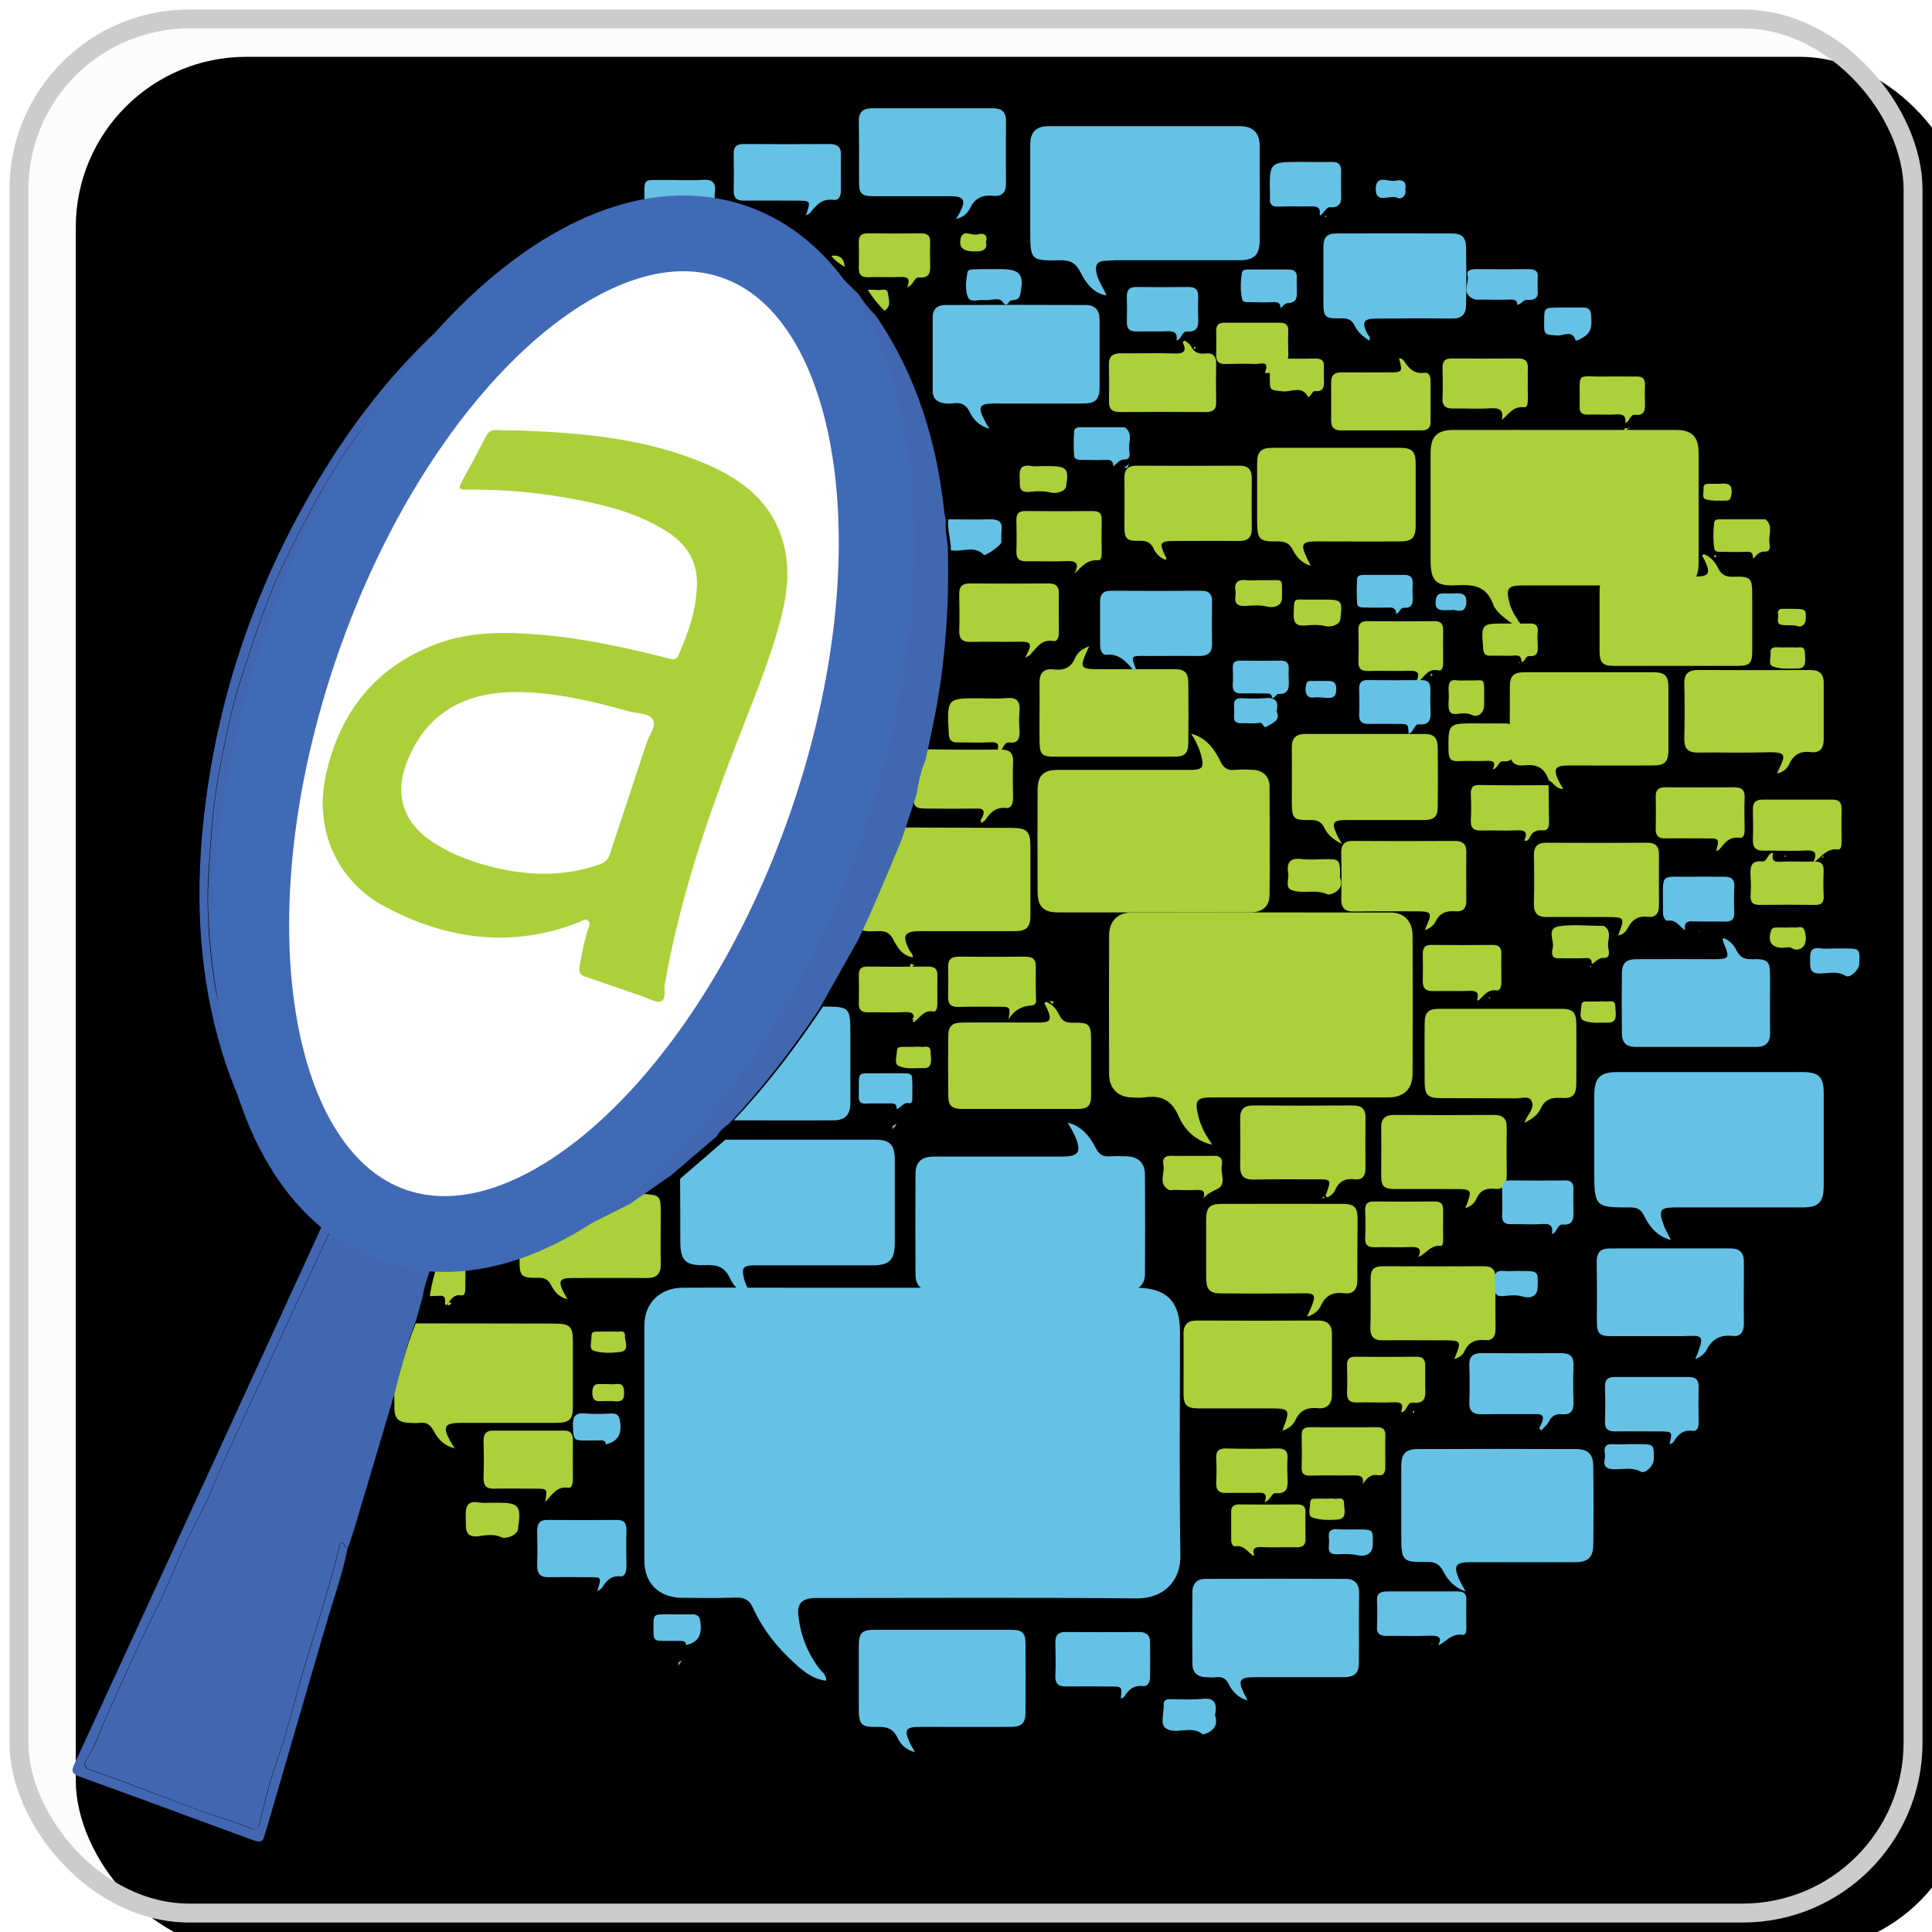<?xml version="1.0" encoding="UTF-8"?>
<svg width="102px" height="102px" viewBox="0 0 102 102" version="1.1" xmlns="http://www.w3.org/2000/svg" xmlns:xlink="http://www.w3.org/1999/xlink">
    <title>logo_type_fab</title>
    <defs>
        <rect id="path-1" x="0" y="0" width="100" height="100" rx="9"></rect>
        <filter x="-4.0%" y="-4.0%" width="108.0%" height="108.0%" filterUnits="objectBoundingBox" id="filter-2">
            <feGaussianBlur stdDeviation="2" in="SourceAlpha" result="shadowBlurInner1"></feGaussianBlur>
            <feOffset dx="3" dy="2" in="shadowBlurInner1" result="shadowOffsetInner1"></feOffset>
            <feComposite in="shadowOffsetInner1" in2="SourceAlpha" operator="arithmetic" k2="-1" k3="1" result="shadowInnerInner1"></feComposite>
            <feColorMatrix values="0 0 0 0 0.91   0 0 0 0 0.91   0 0 0 0 0.91  0 0 0 0.5 0" type="matrix" in="shadowInnerInner1"></feColorMatrix>
        </filter>
    </defs>
    <g id="BibleCloud-Icons" stroke="none" stroke-width="1" fill="none" fill-rule="evenodd">
        <g id="BibleCloud" transform="translate(-898, -9767)">
            <g id="logo_type_fab" transform="translate(899, 9768)">
                <g id="Rectangle">
                    <use fill="#FCFCFC" fill-rule="evenodd" xlink:href="#path-1"></use>
                    <use fill="black" fill-opacity="1" filter="url(#filter-2)" xlink:href="#path-1"></use>
                    <use stroke="#CCCCCC" stroke-width="1" xlink:href="#path-1"></use>
                </g>
                <path d="M42.617,87.736 C42.037,87.671 41.588,87.367 41.183,87.02 C40.154,86.131 39.301,85.101 38.743,83.866 C38.557,83.454 38.283,83.334 37.845,83.345 C36.893,83.378 35.952,83.367 35,83.356 C33.785,83.345 33.019,82.586 33.019,81.394 L33.019,68.981 C33.019,67.799 33.84,66.986 35.054,66.986 C37.024,66.975 38.994,66.986 40.964,66.986 L58.967,66.986 C60.576,66.986 61.298,67.701 61.298,69.295 C61.298,73.23 61.255,77.177 61.32,81.112 C61.342,82.456 60.445,83.41 58.989,83.389 C53.462,83.334 47.936,83.367 42.409,83.367 C42.267,83.367 42.113,83.356 41.971,83.367 C41.315,83.41 41.085,83.67 41.15,84.299 C41.271,85.362 41.643,86.327 42.321,87.172 C42.453,87.313 42.639,87.454 42.617,87.736 L42.617,87.736 Z" id="Shape" fill="#65C2E5"></path>
                <path d="M62.999,59.434 C62.137,59.245 61.542,58.658 61.234,57.948 C60.84,57.027 60.256,56.816 59.405,56.938 C59.182,56.972 58.948,56.95 58.714,56.938 C58.002,56.905 57.555,56.45 57.555,55.707 C57.545,53.267 57.545,50.827 57.555,48.387 C57.555,47.644 58.002,47.178 58.725,47.178 C63.296,47.167 67.857,47.167 72.429,47.178 C73.141,47.178 73.577,47.655 73.577,48.409 C73.588,50.827 73.588,53.245 73.577,55.674 C73.577,56.495 73.12,56.938 72.291,56.938 L62.999,56.938 C62.169,56.938 62.063,57.083 62.265,57.926 C62.329,58.214 62.446,58.48 62.573,58.746 C62.69,58.979 62.86,59.201 62.999,59.434 L62.999,59.434 Z" id="Shape" fill="#ABD03A"></path>
                <path d="M79.345,32.056 C79.067,32.133 78.9,31.967 78.722,31.845 C78.366,31.569 77.966,31.292 77.821,30.883 C77.465,29.92 76.764,29.854 75.897,29.898 C74.784,29.964 74.528,29.654 74.528,28.548 L74.528,22.904 C74.528,22.041 74.873,21.698 75.741,21.698 L87.467,21.698 C88.323,21.698 88.679,22.052 88.679,22.915 L88.679,28.725 C88.679,29.588 88.345,29.909 87.456,29.909 L79.401,29.909 C78.6,29.909 78.5,30.053 78.689,30.827 C78.811,31.292 79.09,31.657 79.345,32.056 L79.345,32.056 Z" id="Shape" fill="#ABD03A"></path>
                <path d="M61.885,37.736 C62.644,37.929 63.099,38.51 63.424,39.181 C63.598,39.545 63.803,39.682 64.172,39.648 C64.508,39.614 64.855,39.625 65.202,39.648 C65.689,39.682 66.025,40 66.025,40.524 C66.036,42.436 66.047,44.359 66.025,46.271 C66.014,46.863 65.646,47.17 64.996,47.17 L54.862,47.17 C54.071,47.17 53.778,46.863 53.778,46.032 C53.778,44.268 53.768,42.504 53.778,40.74 C53.778,39.955 54.071,39.648 54.83,39.648 L61.82,39.648 C62.503,39.648 62.59,39.522 62.405,38.84 C62.351,38.646 62.275,38.441 62.178,38.259 C62.113,38.077 61.994,37.907 61.885,37.736 L61.885,37.736 Z" id="Shape" fill="#ABD03A"></path>
                <path d="M87.214,64.465 C86.511,64.28 86.1,63.791 85.808,63.203 C85.646,62.866 85.451,62.736 85.061,62.747 C83.212,62.758 83.169,62.703 83.169,60.822 L83.169,56.852 C83.169,55.906 83.461,55.601 84.391,55.601 L94.18,55.601 C95.023,55.601 95.283,55.862 95.283,56.689 L95.283,61.583 C95.283,62.475 95.023,62.747 94.136,62.747 L87.43,62.747 C86.652,62.747 86.554,62.888 86.825,63.649 C86.922,63.932 87.084,64.193 87.214,64.465 L87.214,64.465 Z M57.393,14.6 C56.679,14.459 56.311,13.904 56.019,13.328 C55.781,12.871 55.5,12.74 55.003,12.74 C53.391,12.773 53.391,12.751 53.391,11.109 L53.391,6.65 C53.391,5.965 53.694,5.66 54.386,5.66 L64.445,5.66 C65.159,5.66 65.505,6.008 65.505,6.726 C65.516,8.379 65.516,10.022 65.505,11.675 C65.505,12.469 65.213,12.74 64.424,12.74 L57.88,12.74 C57.685,12.74 57.49,12.762 57.285,12.773 C56.895,12.806 56.82,13.034 56.885,13.382 C56.96,13.817 57.242,14.165 57.404,14.568 L57.393,14.6 L57.393,14.6 Z M55.37,58.266 C56.128,58.462 56.539,59.005 56.852,59.614 C57.036,59.962 57.242,60.082 57.609,60.049 C57.891,60.028 58.183,60.039 58.475,60.049 C59.091,60.06 59.448,60.398 59.448,61.028 C59.459,62.768 59.459,64.509 59.448,66.249 C59.448,66.803 59.124,67.13 58.572,67.14 C55.111,67.151 51.65,67.151 48.188,67.14 C47.604,67.14 47.334,66.858 47.334,66.259 C47.323,64.498 47.323,62.747 47.334,60.985 C47.334,60.343 47.647,60.06 48.329,60.06 L55.089,60.06 C55.944,60.06 56.106,59.821 55.771,59.016 C55.662,58.755 55.5,58.516 55.37,58.266 L55.37,58.266 Z M34.906,61.235 C35.706,60.55 36.506,59.854 37.296,59.169 L45.181,59.169 C45.982,59.169 46.241,59.43 46.241,60.245 L46.241,64.596 C46.241,65.52 45.96,65.803 45.062,65.803 L38.854,65.803 C38.226,65.803 38.129,65.933 38.291,66.542 C38.334,66.716 38.41,66.879 38.497,67.043 C38.572,67.184 38.681,67.304 38.724,67.488 C38.172,67.347 37.761,66.956 37.545,66.499 C37.253,65.857 36.831,65.77 36.225,65.792 C35.165,65.824 34.916,65.553 34.916,64.498 C34.916,63.41 34.916,62.323 34.906,61.235 L34.906,61.235 Z M76.376,83.019 C75.738,82.801 75.424,82.388 75.186,81.942 C75.002,81.594 74.786,81.464 74.396,81.464 C73.023,81.485 72.98,81.431 72.98,80.039 L72.98,76.396 C72.98,75.754 73.207,75.504 73.856,75.504 C76.646,75.493 79.437,75.493 82.228,75.504 C82.812,75.504 83.104,75.765 83.115,76.363 C83.136,77.777 83.136,79.191 83.115,80.604 C83.104,81.224 82.812,81.475 82.184,81.475 C80.324,81.485 78.474,81.475 76.614,81.475 C75.846,81.475 75.727,81.659 76.03,82.377 C76.116,82.562 76.224,82.747 76.376,83.019 L76.376,83.019 Z" id="Shape" fill="#65C2E5"></path>
                <path d="M19.811,72.56 C20.139,71.312 20.466,70.074 20.946,68.868 C23.378,68.868 25.81,68.878 28.242,68.878 C29.082,68.878 29.245,69.024 29.245,69.804 L29.245,73.288 C29.245,73.943 29.06,74.12 28.362,74.12 L23.345,74.12 C22.472,74.12 22.352,74.307 22.756,75.056 C22.832,75.191 22.909,75.316 23.007,75.472 C22.505,75.326 22.178,75.087 21.873,74.505 C21.698,74.193 21.491,74.078 21.142,74.12 C20.967,74.141 20.782,74.13 20.597,74.12 C20.051,74.099 19.844,73.901 19.822,73.392 C19.822,73.111 19.822,72.83 19.811,72.56 L19.811,72.56 Z" id="Shape" fill="#ABD03A"></path>
                <path d="M51.239,21.643 C50.664,21.469 50.381,21.131 50.196,20.751 C50.001,20.359 49.74,20.239 49.338,20.294 C49.164,20.315 48.968,20.315 48.795,20.283 C48.469,20.217 48.24,20.032 48.24,19.651 L48.24,15.734 C48.24,15.32 48.501,15.103 48.903,15.103 C51.381,15.092 53.858,15.092 56.346,15.103 C56.835,15.103 57.053,15.407 57.053,15.886 L57.053,19.477 C57.053,20.076 56.835,20.294 56.238,20.304 C54.662,20.315 53.087,20.304 51.511,20.304 C50.696,20.304 50.598,20.468 50.989,21.208 C51.033,21.316 51.098,21.414 51.239,21.643 L51.239,21.643 Z M64.865,88.778 C64.376,88.636 64.061,88.31 63.865,87.907 C63.724,87.613 63.529,87.516 63.224,87.548 C63.029,87.57 62.822,87.559 62.627,87.548 C62.203,87.516 61.953,87.287 61.953,86.852 C61.942,85.578 61.942,84.316 61.953,83.043 C61.953,82.607 62.203,82.357 62.627,82.357 C65.104,82.346 67.582,82.346 70.059,82.357 C70.537,82.357 70.765,82.629 70.754,83.13 C70.733,84.327 70.754,85.524 70.743,86.721 C70.743,87.352 70.537,87.548 69.885,87.548 L65.213,87.548 C64.452,87.548 64.344,87.711 64.67,88.397 C64.746,88.528 64.811,88.658 64.865,88.778 L64.865,88.778 Z M47.306,91.509 C46.795,91.379 46.535,91.063 46.372,90.726 C46.143,90.258 45.817,90.16 45.328,90.171 C44.481,90.204 44.34,90.051 44.34,89.213 L44.34,85.894 C44.34,85.219 44.503,85.045 45.155,85.045 L52.38,85.045 C52.967,85.045 53.141,85.198 53.141,85.774 C53.152,86.993 53.152,88.201 53.141,89.42 C53.141,89.964 52.934,90.171 52.38,90.171 C50.772,90.182 49.153,90.171 47.545,90.171 C46.817,90.171 46.719,90.323 47.034,91.009 C47.11,91.15 47.186,91.281 47.306,91.509 L47.306,91.509 Z" id="Shape" fill="#65C2E5"></path>
                <path d="M44.34,48.021 C45.158,46.265 45.879,44.465 46.621,42.687 C48.558,42.698 50.485,42.698 52.422,42.709 C53.218,42.709 53.401,42.893 53.401,43.695 L53.401,47.316 C53.401,47.956 53.197,48.162 52.562,48.162 L47.568,48.162 C46.74,48.162 46.61,48.39 47.009,49.159 C47.073,49.279 47.213,49.376 47.192,49.539 C46.632,49.463 46.374,49.008 46.148,48.585 C45.965,48.238 45.749,48.151 45.394,48.162 C45.028,48.151 44.662,48.238 44.34,48.021 L44.34,48.021 Z M80.769,40.205 C80.575,39.597 80.199,39.337 79.531,39.402 C78.907,39.467 78.724,39.24 78.713,38.622 C78.713,37.505 78.703,36.378 78.713,35.261 C78.713,34.675 78.907,34.491 79.499,34.491 L86.279,34.491 C86.903,34.491 87.086,34.686 87.086,35.293 L87.086,38.6 C87.086,39.218 86.893,39.413 86.279,39.413 C84.794,39.424 83.298,39.413 81.813,39.413 C81.081,39.413 80.973,39.597 81.318,40.28 C81.372,40.389 81.436,40.497 81.533,40.649 C81.135,40.66 81.016,40.302 80.769,40.205 L80.769,40.205 Z M68.21,28.875 C67.693,28.713 67.435,28.387 67.252,28.03 C67.08,27.694 66.864,27.585 66.499,27.585 C65.465,27.607 65.369,27.498 65.369,26.447 L65.369,23.52 C65.369,22.826 65.552,22.642 66.219,22.642 L72.88,22.642 C73.558,22.642 73.741,22.826 73.741,23.498 L73.741,26.75 C73.741,27.39 73.548,27.585 72.902,27.585 C71.417,27.596 69.932,27.585 68.446,27.585 C67.758,27.585 67.661,27.748 67.962,28.377 C68.016,28.528 68.091,28.658 68.21,28.875 L68.21,28.875 Z M79.478,58.277 C79.564,58.104 79.574,58.049 79.607,58.006 C79.779,57.724 80.016,57.41 79.854,57.117 C79.704,56.835 79.338,56.987 79.058,56.987 C77.713,56.976 76.367,56.987 75.022,56.976 C74.398,56.976 74.226,56.803 74.215,56.174 C74.215,55.122 74.204,54.081 74.215,53.03 C74.215,52.444 74.409,52.26 75.001,52.26 L81.458,52.26 C82.039,52.26 82.211,52.455 82.222,53.052 C82.233,54.081 82.222,55.111 82.222,56.141 C82.222,56.814 82.06,57.009 81.404,56.965 C80.909,56.933 80.564,57.041 80.338,57.529 C80.199,57.843 79.919,58.06 79.478,58.277 L79.478,58.277 Z M68.005,68.511 C68.64,67.145 68.49,67.275 67.273,67.286 C66.014,67.297 64.766,67.297 63.507,67.286 C62.861,67.286 62.689,67.102 62.678,66.451 L62.678,63.416 C62.678,62.755 62.85,62.559 63.496,62.559 C65.627,62.559 67.758,62.549 69.889,62.559 C70.491,62.559 70.663,62.733 70.674,63.329 C70.674,64.413 70.653,65.497 70.663,66.582 C70.663,67.102 70.416,67.34 69.942,67.275 C69.383,67.21 69.006,67.373 68.748,67.904 C68.629,68.186 68.371,68.414 68.005,68.511 L68.005,68.511 Z M88.948,28.257 C89.314,28.387 89.54,28.669 89.701,28.984 C89.874,29.341 90.11,29.461 90.498,29.45 C91.445,29.417 91.509,29.515 91.509,30.447 L91.509,33.374 C91.509,34.014 91.37,34.155 90.767,34.155 L84.202,34.155 C83.61,34.155 83.459,33.992 83.449,33.374 L83.449,30.23 C83.449,29.602 83.61,29.439 84.256,29.439 L88.507,29.439 C89.217,29.439 89.325,29.276 89.013,28.615 C88.97,28.518 88.905,28.42 88.862,28.333 C88.894,28.312 88.927,28.279 88.948,28.257 L88.948,28.257 Z M66.703,74.528 C67.144,73.357 67.144,73.357 65.853,73.357 L62.312,73.357 C61.645,73.357 61.483,73.195 61.483,72.533 C61.483,71.504 61.494,70.474 61.483,69.444 C61.473,68.945 61.688,68.717 62.194,68.717 C64.325,68.728 66.456,68.728 68.586,68.717 C69.081,68.717 69.318,68.934 69.318,69.422 L69.318,72.62 C69.318,73.119 69.071,73.39 68.597,73.347 C68.048,73.292 67.65,73.422 67.392,73.975 C67.273,74.225 67.026,74.442 66.703,74.528 L66.703,74.528 Z" id="Shape" fill="#ABD03A"></path>
                <path d="M71.296,16.981 C70.955,16.772 70.676,16.531 70.521,16.196 C70.366,15.871 70.149,15.808 69.829,15.808 C68.909,15.819 68.868,15.777 68.868,14.834 L68.868,12.059 C68.868,11.524 69.054,11.325 69.57,11.325 C71.585,11.315 73.6,11.325 75.614,11.325 C76.172,11.325 76.389,11.503 76.4,12.059 C76.42,13.085 76.42,14.122 76.4,15.148 C76.389,15.609 76.141,15.829 75.666,15.819 C74.344,15.798 73.011,15.808 71.688,15.819 C70.976,15.819 70.872,15.997 71.203,16.646 C71.255,16.719 71.368,16.782 71.296,16.981 L71.296,16.981 Z" id="Shape" fill="#65C2E5"></path>
                <path d="M54.219,51.887 C54.55,52.004 54.768,52.271 54.913,52.569 C55.069,52.91 55.287,53.006 55.639,52.995 C56.531,52.974 56.604,53.07 56.604,53.997 L56.604,56.822 C56.604,57.387 56.438,57.547 55.888,57.547 L49.78,57.547 C49.241,57.547 49.064,57.366 49.064,56.812 C49.054,55.778 49.054,54.754 49.064,53.72 C49.064,53.177 49.251,52.995 49.79,52.985 C51.138,52.974 52.487,52.985 53.824,52.985 C54.467,52.985 54.55,52.857 54.281,52.249 C54.239,52.153 54.187,52.057 54.136,51.972 C54.167,51.94 54.187,51.908 54.219,51.887 L54.219,51.887 Z" id="Shape" fill="#ABD03A"></path>
                <path d="M89.995,48.526 C90.338,48.645 90.553,48.926 90.703,49.218 C90.875,49.554 91.111,49.651 91.476,49.64 C92.367,49.619 92.453,49.727 92.453,50.614 C92.453,51.588 92.442,52.562 92.453,53.536 C92.453,54.023 92.238,54.272 91.744,54.272 L85.368,54.272 C84.842,54.272 84.627,54.056 84.627,53.504 C84.617,52.476 84.617,51.448 84.627,50.42 C84.627,49.846 84.842,49.64 85.4,49.64 C86.774,49.63 88.148,49.64 89.522,49.64 C90.274,49.64 90.327,49.565 90.038,48.883 C89.995,48.785 89.973,48.677 89.941,48.58 C89.973,48.558 89.984,48.547 89.995,48.526 L89.995,48.526 Z M49.471,10.561 C49.578,10.377 49.643,10.29 49.686,10.193 C50.008,9.576 49.89,9.36 49.203,9.36 L45.134,9.36 C44.48,9.36 44.351,9.23 44.351,8.57 C44.351,7.52 44.361,6.481 44.34,5.431 C44.329,4.912 44.565,4.717 45.048,4.717 L51.425,4.717 C51.876,4.717 52.123,4.901 52.112,5.399 C52.101,6.492 52.101,7.596 52.112,8.689 C52.123,9.154 51.886,9.381 51.468,9.338 C50.899,9.284 50.491,9.425 50.223,9.977 C50.104,10.226 49.89,10.464 49.471,10.561 L49.471,10.561 Z M88.502,70.755 C89.114,69.294 88.792,69.543 87.719,69.543 L84.069,69.543 C83.446,69.543 83.307,69.402 83.307,68.785 C83.307,67.735 83.318,66.696 83.296,65.647 C83.285,65.138 83.489,64.911 83.983,64.911 L90.37,64.911 C90.821,64.911 91.068,65.116 91.068,65.603 C91.068,66.707 91.057,67.8 91.068,68.904 C91.068,69.305 90.886,69.575 90.51,69.532 C89.844,69.456 89.393,69.672 89.093,70.279 C88.996,70.463 88.792,70.636 88.502,70.755 L88.502,70.755 Z" id="Shape" fill="#65C2E5"></path>
                <path d="M56.501,33.119 C55.951,34.318 55.962,34.329 57.201,34.329 L60.973,34.329 C61.566,34.329 61.738,34.503 61.738,35.113 C61.749,36.126 61.749,37.151 61.738,38.164 C61.738,38.785 61.566,38.949 60.973,38.949 L54.615,38.949 C54.023,38.949 53.893,38.807 53.883,38.208 C53.872,37.151 53.893,36.105 53.883,35.048 C53.872,34.536 54.109,34.285 54.604,34.339 C55.133,34.405 55.531,34.285 55.758,33.74 C55.876,33.468 56.124,33.25 56.501,33.119 L56.501,33.119 Z M69.852,43.558 C69.346,43.307 69.076,43.035 68.915,42.697 C68.753,42.359 68.527,42.294 68.193,42.294 C67.277,42.316 67.201,42.228 67.201,41.313 C67.201,40.365 67.212,39.428 67.201,38.48 C67.191,37.979 67.417,37.75 67.913,37.75 L74.163,37.75 C74.723,37.75 74.895,37.935 74.906,38.502 C74.917,39.515 74.917,40.539 74.906,41.553 C74.906,42.119 74.734,42.294 74.152,42.294 L70.057,42.294 C69.378,42.294 69.292,42.435 69.572,43.046 C69.626,43.187 69.701,43.307 69.852,43.558 L69.852,43.558 Z M92.815,39.831 C93.257,38.883 93.44,38.676 92.201,38.72 C91.016,38.752 89.83,38.72 88.645,38.731 C88.149,38.742 87.923,38.545 87.923,38.022 C87.945,37.042 87.945,36.061 87.923,35.08 C87.912,34.557 88.16,34.372 88.645,34.372 C90.617,34.383 92.589,34.383 94.572,34.372 C95.035,34.372 95.283,34.557 95.283,35.048 L95.283,38.044 C95.283,38.48 95.1,38.763 94.636,38.709 C94.087,38.644 93.721,38.796 93.473,39.319 C93.376,39.548 93.171,39.766 92.815,39.831 L92.815,39.831 Z M60.542,28.564 C60.251,28.445 60.025,28.238 59.906,27.965 C59.745,27.606 59.486,27.54 59.13,27.551 C58.484,27.573 58.365,27.442 58.365,26.81 C58.365,25.96 58.376,25.099 58.365,24.25 C58.354,23.792 58.548,23.585 59.012,23.585 C60.822,23.596 62.643,23.596 64.454,23.585 C64.917,23.585 65.089,23.814 65.089,24.26 C65.079,25.132 65.079,26.004 65.089,26.876 C65.1,27.355 64.885,27.573 64.41,27.562 C63.279,27.551 62.148,27.562 61.016,27.562 C60.24,27.562 60.186,27.66 60.52,28.357 C60.542,28.401 60.617,28.456 60.542,28.564 L60.542,28.564 Z M68.979,62.114 C69.012,62.027 69.055,61.951 69.076,61.863 C69.27,61.329 69.227,61.264 68.678,61.264 C67.514,61.264 66.35,61.253 65.186,61.275 C64.68,61.286 64.464,61.079 64.475,60.567 C64.486,59.739 64.486,58.9 64.475,58.071 C64.464,57.559 64.68,57.363 65.186,57.363 C66.921,57.374 68.667,57.374 70.402,57.363 C70.876,57.363 71.102,57.527 71.091,58.028 C71.081,58.911 71.081,59.804 71.091,60.687 C71.091,61.057 70.941,61.308 70.553,61.264 C70.057,61.199 69.701,61.34 69.486,61.831 C69.41,62.005 69.249,62.147 69.055,62.223 C69.033,62.179 69.012,62.147 68.979,62.114 L68.979,62.114 Z M76.361,62.79 C76.749,61.776 76.749,61.776 75.682,61.776 L72.665,61.776 C72.061,61.776 71.921,61.645 71.921,61.057 C71.921,60.218 71.932,59.39 71.921,58.551 C71.91,58.071 72.115,57.864 72.6,57.864 C74.356,57.875 76.113,57.875 77.869,57.864 C78.354,57.864 78.559,58.061 78.548,58.54 C78.537,59.39 78.537,60.24 78.548,61.101 C78.548,61.547 78.387,61.809 77.912,61.765 C77.481,61.722 77.169,61.82 76.964,62.256 C76.867,62.506 76.652,62.692 76.361,62.79 L76.361,62.79 Z M84.432,48.385 C84.798,47.415 84.798,47.415 83.753,47.415 C82.729,47.415 81.706,47.404 80.682,47.415 C80.175,47.426 79.971,47.208 79.981,46.696 C80.003,45.857 80.003,45.029 79.981,44.19 C79.971,43.71 80.143,43.492 80.639,43.492 C82.417,43.503 84.195,43.503 85.962,43.492 C86.393,43.492 86.587,43.667 86.587,44.113 C86.576,45.018 86.587,45.922 86.587,46.837 C86.587,47.219 86.393,47.448 86.027,47.404 C85.509,47.339 85.197,47.524 84.949,47.971 C84.863,48.156 84.701,48.352 84.432,48.385 L84.432,48.385 Z M75.779,70.755 C76.178,69.763 76.178,69.763 75.143,69.763 C74.109,69.763 73.063,69.752 72.029,69.763 C71.555,69.774 71.339,69.589 71.35,69.098 C71.372,68.227 71.361,67.355 71.361,66.483 C71.361,66.048 71.533,65.851 71.975,65.851 C73.764,65.862 75.563,65.862 77.352,65.851 C77.783,65.851 77.966,66.048 77.956,66.483 C77.945,67.377 77.945,68.259 77.956,69.153 C77.956,69.523 77.826,69.785 77.438,69.752 C76.921,69.709 76.555,69.829 76.318,70.33 C76.242,70.515 76.059,70.668 75.779,70.755 L75.779,70.755 Z M26.415,64.642 C27.719,64.282 29.044,63.966 30.273,63.367 C31.156,62.931 32.029,62.474 32.902,62.027 C33.872,62.103 33.883,62.103 33.883,63.084 C33.883,63.977 33.872,64.86 33.883,65.753 C33.893,66.265 33.656,66.472 33.172,66.472 C31.868,66.462 30.553,66.472 29.249,66.472 C28.527,66.472 28.441,66.614 28.786,67.29 C28.829,67.366 28.872,67.442 28.958,67.584 C28.484,67.486 28.258,67.159 28.085,66.832 C27.934,66.549 27.762,66.462 27.45,66.462 C26.48,66.472 26.426,66.407 26.426,65.405 C26.426,65.143 26.426,64.893 26.415,64.642 L26.415,64.642 Z" id="Shape" fill="#ABD03A"></path>
                <path d="M74.217,48.113 C74.655,47.113 74.655,47.113 73.578,47.113 C72.558,47.113 71.527,47.103 70.507,47.124 C70.002,47.135 69.801,46.94 69.812,46.45 C69.834,45.635 69.823,44.82 69.812,44.016 C69.801,43.581 69.991,43.386 70.44,43.397 C72.233,43.408 74.016,43.408 75.809,43.397 C76.235,43.397 76.426,43.581 76.415,43.984 C76.403,44.853 76.415,45.722 76.415,46.581 C76.415,46.94 76.235,47.146 75.865,47.113 C75.372,47.07 75.013,47.189 74.789,47.657 C74.699,47.852 74.498,48.005 74.217,48.113 L74.217,48.113 Z" id="Shape" fill="#ABD03A"></path>
                <path d="M37.736,58.148 C39.494,56.297 41.026,54.263 42.45,52.143 C43.863,52.143 43.896,52.176 43.896,53.585 L43.896,57.244 C43.896,57.847 43.615,58.148 43.022,58.148 C41.264,58.159 39.505,58.148 37.736,58.148 L37.736,58.148 Z M58.999,34.386 C58.934,34.375 58.837,34.386 58.805,34.343 C58.438,33.912 58.082,33.503 57.413,33.568 C57.165,33.589 57.079,33.288 57.079,33.041 L57.079,30.738 C57.079,30.361 57.262,30.189 57.64,30.189 C59.237,30.199 60.833,30.199 62.43,30.189 C62.851,30.189 63.002,30.393 62.991,30.791 C62.98,31.523 62.98,32.255 62.991,32.987 C63.002,33.45 62.775,33.633 62.333,33.633 C61.405,33.622 60.466,33.633 59.539,33.633 C58.686,33.611 58.686,33.611 58.999,34.386 L58.999,34.386 Z M80.263,74.41 C80.317,74.302 80.37,74.195 80.414,74.076 C80.532,73.775 80.424,73.646 80.101,73.657 C79.151,73.667 78.202,73.646 77.242,73.667 C76.756,73.678 76.551,73.495 76.573,73.011 C76.595,72.365 76.595,71.719 76.573,71.074 C76.562,70.611 76.767,70.439 77.22,70.439 C78.623,70.449 80.025,70.449 81.417,70.439 C81.859,70.439 82.086,70.589 82.075,71.063 C82.053,71.73 82.053,72.387 82.075,73.054 C82.086,73.484 81.913,73.71 81.471,73.667 C81.147,73.635 80.931,73.743 80.78,74.044 C80.683,74.227 80.511,74.367 80.37,74.528 C80.349,74.485 80.306,74.442 80.263,74.41 L80.263,74.41 Z" id="Shape" fill="#65C2E5"></path>
                <path d="M47.17,40.326 C47.268,39.727 47.377,39.127 47.627,38.56 C49.021,38.571 50.415,38.593 51.809,38.571 C52.3,38.571 52.506,38.734 52.485,39.236 C52.463,39.868 52.474,40.501 52.485,41.144 C52.485,41.406 52.398,41.679 52.125,41.657 C51.592,41.602 51.298,41.875 51.036,42.267 C50.993,42.333 50.905,42.376 50.818,42.453 C50.709,42.289 50.851,42.202 50.884,42.104 C51.003,41.788 50.895,41.679 50.568,41.689 C49.697,41.7 48.825,41.7 47.965,41.689 C47.301,41.689 47.224,41.613 47.213,40.937 C47.192,40.719 47.181,40.523 47.17,40.326 L47.17,40.326 Z M72.862,17.928 C72.993,17.906 73.08,17.993 73.134,18.07 C73.385,18.462 73.668,18.757 74.212,18.68 C74.441,18.648 74.528,18.877 74.528,19.095 L74.528,21.265 C74.528,21.581 74.376,21.723 74.06,21.723 L69.769,21.723 C69.431,21.723 69.279,21.548 69.279,21.221 L69.279,19.16 C69.279,18.789 69.475,18.659 69.823,18.659 C70.64,18.669 71.457,18.659 72.263,18.659 C73.058,18.659 73.058,18.659 72.862,17.928 L72.862,17.928 Z M53.127,33.729 C53.214,33.544 53.236,33.489 53.269,33.424 C53.476,33.042 53.4,32.868 52.92,32.878 C52.027,32.9 51.145,32.868 50.252,32.889 C49.805,32.9 49.631,32.737 49.642,32.279 C49.664,31.646 49.653,31.003 49.642,30.37 C49.631,29.978 49.795,29.803 50.187,29.803 C51.581,29.814 52.975,29.814 54.38,29.803 C54.739,29.803 54.913,29.967 54.903,30.327 C54.892,31.014 54.903,31.712 54.903,32.399 C54.903,32.617 54.837,32.878 54.619,32.846 C53.988,32.737 53.737,33.184 53.41,33.544 C53.378,33.587 53.323,33.609 53.127,33.729 L53.127,33.729 Z" id="Shape" fill="#ABD03A"></path>
                <path d="M41.544,10.377 C41.816,9.593 41.816,9.593 41.002,9.593 C40.106,9.593 39.198,9.582 38.302,9.593 C37.901,9.604 37.736,9.455 37.736,9.095 C37.748,8.427 37.748,7.759 37.736,7.081 C37.736,6.742 37.901,6.604 38.266,6.604 C39.776,6.614 41.285,6.614 42.794,6.604 C43.219,6.604 43.407,6.773 43.396,7.144 C43.384,7.78 43.396,8.416 43.396,9.052 C43.396,9.307 43.313,9.593 43.018,9.551 C42.393,9.476 42.11,9.816 41.804,10.197 C41.78,10.261 41.698,10.282 41.544,10.377 L41.544,10.377 Z" id="Shape" fill="#65C2E5"></path>
                <path d="M61.551,16.981 C61.669,17.08 61.822,17.157 61.88,17.278 C62.033,17.586 62.268,17.707 62.62,17.663 C63.043,17.608 63.219,17.817 63.207,18.213 C63.195,18.884 63.195,19.566 63.207,20.237 C63.219,20.611 63.043,20.765 62.643,20.754 C61.141,20.743 59.638,20.743 58.135,20.754 C57.712,20.754 57.536,20.589 57.548,20.193 C57.559,19.533 57.559,18.873 57.548,18.224 C57.536,17.795 57.759,17.652 58.193,17.652 C59.133,17.663 60.072,17.63 61,17.663 C61.575,17.685 61.645,17.487 61.434,17.058 C61.481,17.036 61.516,17.003 61.551,16.981 L61.551,16.981 Z" id="Shape" fill="#ABD03A"></path>
                <path d="M58.168,88.679 C58.245,88.038 58.245,88.038 57.59,88.038 C56.826,88.038 56.061,88.027 55.297,88.038 C54.882,88.049 54.697,87.888 54.719,87.472 C54.741,86.884 54.73,86.296 54.719,85.708 C54.708,85.324 54.882,85.153 55.275,85.163 C56.564,85.174 57.852,85.174 59.14,85.163 C59.533,85.163 59.718,85.345 59.718,85.698 C59.729,86.307 59.729,86.905 59.718,87.514 C59.718,87.75 59.631,88.049 59.347,88.017 C58.845,87.963 58.583,88.209 58.354,88.572 C58.332,88.626 58.245,88.636 58.168,88.679 L58.168,88.679 Z M87.14,75.257 C87.303,74.573 87.303,74.573 86.583,74.573 C85.819,74.573 85.055,74.562 84.29,74.573 C83.898,74.584 83.723,74.445 83.734,74.049 C83.756,73.44 83.756,72.842 83.734,72.232 C83.723,71.869 83.865,71.698 84.236,71.698 L88.155,71.698 C88.515,71.698 88.69,71.848 88.679,72.211 C88.668,72.831 88.668,73.451 88.679,74.081 C88.679,74.306 88.635,74.584 88.362,74.541 C87.849,74.477 87.598,74.733 87.369,75.096 C87.347,75.171 87.238,75.203 87.14,75.257 L87.14,75.257 Z" id="Shape" fill="#65C2E5"></path>
                <path d="M27.779,78.302 C27.905,77.594 27.905,77.594 27.262,77.594 C26.523,77.594 25.784,77.582 25.056,77.594 C24.677,77.605 24.518,77.431 24.529,77.013 C24.55,76.374 24.55,75.736 24.529,75.109 C24.518,74.726 24.655,74.528 25.014,74.528 L28.802,74.528 C29.108,74.528 29.245,74.679 29.245,75.028 C29.235,75.724 29.245,76.421 29.245,77.106 C29.245,77.315 29.193,77.582 29.003,77.547 C28.391,77.443 28.137,77.942 27.779,78.302 L27.779,78.302 Z" id="Shape" fill="#ABD03A"></path>
                <path d="M30.531,83.019 C30.762,82.269 30.762,82.269 30.174,82.269 C29.439,82.269 28.704,82.257 27.969,82.269 C27.518,82.28 27.339,82.073 27.36,81.576 C27.381,80.999 27.371,80.422 27.36,79.845 C27.36,79.453 27.476,79.245 27.885,79.245 C29.103,79.257 30.332,79.257 31.55,79.245 C31.938,79.245 32.085,79.395 32.075,79.822 C32.054,80.434 32.064,81.046 32.075,81.669 C32.075,81.946 32.012,82.246 31.749,82.223 C31.266,82.176 31.014,82.453 30.783,82.823 C30.741,82.892 30.668,82.915 30.531,83.019 L30.531,83.019 Z" id="Shape" fill="#65C2E5"></path>
                <path d="M94.752,44.474 C94.936,44.06 94.85,43.879 94.34,43.901 C93.603,43.943 92.855,43.901 92.118,43.911 C91.695,43.922 91.532,43.741 91.543,43.338 C91.565,42.807 91.554,42.276 91.543,41.745 C91.532,41.395 91.673,41.214 92.053,41.214 L95.739,41.214 C96.085,41.214 96.226,41.363 96.226,41.703 C96.216,42.287 96.226,42.871 96.226,43.455 C96.226,43.614 96.205,43.869 96.042,43.848 C95.446,43.773 95.175,44.23 94.795,44.506 L94.752,44.474 L94.752,44.474 Z M89.603,43.943 C89.776,43.264 89.776,43.264 89.093,43.264 C88.367,43.264 87.651,43.253 86.925,43.264 C86.556,43.274 86.404,43.126 86.415,42.754 C86.426,42.191 86.426,41.628 86.415,41.055 C86.404,40.683 86.589,40.556 86.947,40.567 C88.15,40.577 89.364,40.577 90.567,40.567 C90.958,40.567 91.12,40.705 91.109,41.098 C91.088,41.66 91.099,42.223 91.109,42.796 C91.109,42.998 91.077,43.264 90.838,43.232 C90.307,43.157 90.069,43.487 89.798,43.816 C89.754,43.869 89.678,43.901 89.603,43.943 L89.603,43.943 Z M53.697,51.938 C53.643,51.981 53.589,52.076 53.534,52.076 C52.971,52.098 52.537,52.321 52.244,52.83 C52.353,52.151 52.353,52.151 51.702,52.151 C50.998,52.151 50.293,52.14 49.599,52.161 C49.198,52.172 49.046,52.002 49.057,51.63 C49.068,51.099 49.068,50.569 49.057,50.038 C49.046,49.645 49.241,49.507 49.621,49.507 C50.792,49.517 51.963,49.517 53.133,49.507 C53.524,49.507 53.697,49.655 53.686,50.038 C53.675,50.675 53.686,51.312 53.697,51.938 C53.686,51.949 53.697,51.938 53.697,51.938 L53.697,51.938 Z" id="Shape" fill="#ABD03A"></path>
                <path d="M74.94,85.84 C75.13,85.472 74.996,85.349 74.515,85.358 C73.755,85.387 72.984,85.358 72.224,85.368 C71.844,85.377 71.687,85.245 71.699,84.925 C71.71,84.434 71.721,83.953 71.699,83.462 C71.687,83.123 71.889,83.019 72.246,83.019 L75.935,83.019 C76.259,83.019 76.415,83.123 76.415,83.406 C76.404,83.943 76.415,84.472 76.415,85.009 C76.415,85.142 76.37,85.33 76.225,85.311 C75.633,85.226 75.376,85.651 74.973,85.849 L74.94,85.84 L74.94,85.84 Z" id="Shape" fill="#65C2E5"></path>
                <path d="M78.286,21.171 C78.404,20.643 78.168,20.524 77.673,20.556 C77.028,20.6 76.384,20.556 75.739,20.567 C75.341,20.578 75.137,20.449 75.158,20.006 C75.18,19.489 75.169,18.96 75.158,18.443 C75.147,18.076 75.287,17.914 75.663,17.925 C76.824,17.936 77.996,17.936 79.157,17.925 C79.479,17.925 79.662,18.033 79.662,18.389 C79.651,18.96 79.662,19.543 79.662,20.114 C79.662,20.287 79.63,20.524 79.469,20.503 C78.888,20.427 78.641,20.88 78.286,21.171 L78.286,21.171 Z M70.944,77.358 C71.03,76.97 70.837,76.895 70.536,76.895 C69.751,76.906 68.967,76.884 68.182,76.906 C67.827,76.916 67.698,76.787 67.72,76.431 C67.741,75.892 67.73,75.353 67.72,74.813 C67.709,74.501 67.806,74.35 68.139,74.35 C69.332,74.36 70.536,74.36 71.729,74.35 C72.03,74.35 72.148,74.49 72.138,74.781 C72.127,75.353 72.138,75.924 72.138,76.496 C72.138,76.765 72.009,76.927 71.751,76.884 C71.364,76.819 71.159,77.035 70.944,77.358 L70.944,77.358 Z M55.724,29.292 C56.014,28.71 55.788,28.602 55.294,28.623 C54.595,28.656 53.896,28.623 53.208,28.634 C52.832,28.645 52.649,28.515 52.66,28.106 C52.682,27.556 52.671,26.995 52.66,26.434 C52.66,26.121 52.789,25.981 53.112,25.981 C54.305,25.992 55.509,25.992 56.702,25.981 C57.057,25.981 57.175,26.132 57.164,26.477 C57.153,27.027 57.153,27.588 57.164,28.149 C57.164,28.332 57.164,28.602 56.96,28.58 C56.401,28.537 56.111,28.904 55.724,29.292 L55.724,29.292 Z M73.804,34.911 C73.965,34.533 73.847,34.404 73.438,34.415 C72.707,34.436 71.976,34.404 71.245,34.425 C70.848,34.436 70.697,34.285 70.719,33.886 C70.74,33.347 70.729,32.808 70.719,32.279 C70.708,31.934 70.848,31.794 71.192,31.794 C72.374,31.805 73.546,31.805 74.728,31.794 C75.083,31.794 75.201,31.945 75.19,32.29 C75.18,32.84 75.19,33.401 75.19,33.951 C75.19,34.156 75.169,34.436 74.932,34.393 C74.384,34.274 74.212,34.727 73.9,34.975 L73.804,34.911 L73.804,34.911 Z M76.986,51.778 C77.093,51.422 76.975,51.303 76.599,51.314 C75.954,51.335 75.309,51.314 74.664,51.325 C74.277,51.335 74.105,51.184 74.115,50.785 C74.126,50.322 74.126,49.847 74.115,49.383 C74.115,49.06 74.212,48.877 74.578,48.887 C75.653,48.898 76.728,48.898 77.802,48.887 C78.114,48.887 78.265,49.006 78.265,49.33 C78.254,49.847 78.265,50.376 78.265,50.893 C78.265,51.098 78.189,51.314 77.996,51.292 C77.512,51.217 77.329,51.605 77.039,51.832 L76.986,51.778 L76.986,51.778 Z M47.189,52.932 C47.318,52.565 47.221,52.425 46.802,52.435 C46.146,52.468 45.48,52.435 44.824,52.446 C44.491,52.457 44.33,52.317 44.34,51.972 C44.351,51.486 44.351,51.001 44.34,50.516 C44.33,50.182 44.448,50.02 44.803,50.031 C45.877,50.041 46.942,50.041 48.017,50.031 C48.371,50.031 48.5,50.182 48.489,50.516 C48.479,51.001 48.489,51.486 48.489,51.972 C48.489,52.155 48.457,52.435 48.274,52.403 C47.737,52.306 47.565,52.77 47.221,52.975 C47.21,52.964 47.2,52.953 47.189,52.932 L47.189,52.932 Z M72.976,73.519 C73.084,73.196 73.051,73.023 72.632,73.034 C71.976,73.066 71.31,73.023 70.643,73.045 C70.235,73.055 70.106,72.894 70.117,72.505 C70.138,72.02 70.128,71.535 70.117,71.05 C70.117,70.758 70.246,70.629 70.536,70.629 C71.622,70.64 72.718,70.64 73.804,70.629 C74.137,70.629 74.244,70.791 74.244,71.093 L74.244,72.171 C74.255,72.646 74.33,73.142 73.567,73.055 C73.288,73.023 73.288,73.498 72.998,73.562 C73.008,73.562 72.998,73.541 72.976,73.519 L72.976,73.519 Z M80.758,40.454 C80.769,41.112 80.769,41.77 80.78,42.427 C80.78,42.675 80.715,42.87 80.425,42.837 C80.124,42.816 79.92,42.902 79.78,43.182 C79.727,43.279 79.651,43.452 79.458,43.366 L79.469,43.376 C79.673,42.956 79.533,42.816 79.082,42.837 C78.458,42.87 77.835,42.826 77.2,42.848 C76.814,42.859 76.642,42.74 76.652,42.33 C76.674,41.867 76.674,41.392 76.652,40.928 C76.642,40.594 76.749,40.432 77.114,40.443 C78.34,40.465 79.555,40.465 80.758,40.454 C80.769,40.465 80.758,40.454 80.758,40.454 L80.758,40.454 Z M73.879,65.377 C74.062,64.967 73.943,64.816 73.492,64.838 C72.869,64.87 72.245,64.827 71.611,64.848 C71.224,64.859 71.052,64.741 71.073,64.331 C71.095,63.867 71.095,63.393 71.073,62.929 C71.063,62.594 71.159,62.433 71.525,62.433 C72.6,62.444 73.675,62.444 74.75,62.433 C75.072,62.433 75.201,62.562 75.19,62.886 C75.18,63.393 75.19,63.889 75.19,64.396 C75.19,64.536 75.19,64.784 75.061,64.773 C74.524,64.719 74.277,65.204 73.879,65.366 L73.879,65.377 L73.879,65.377 Z M92.604,44.056 C92.55,44.347 92.583,44.52 92.959,44.498 C93.561,44.466 94.173,44.498 94.775,44.487 C95.141,44.477 95.291,44.617 95.281,44.994 C95.259,45.426 95.259,45.857 95.281,46.288 C95.302,46.633 95.184,46.784 94.829,46.774 C93.851,46.763 92.862,46.763 91.884,46.774 C91.529,46.774 91.411,46.623 91.422,46.288 C91.443,45.943 91.443,45.609 91.422,45.264 C91.4,44.811 91.4,44.423 92.034,44.477 C92.314,44.498 92.303,44.067 92.583,44.024 L92.604,44.056 L92.604,44.056 Z" id="Shape" fill="#ABD03A"></path>
                <path d="M80.936,64.151 C80.986,63.771 80.895,63.598 80.48,63.62 C79.913,63.663 79.336,63.62 78.77,63.631 C78.415,63.641 78.284,63.49 78.304,63.121 C78.324,62.677 78.314,62.221 78.304,61.766 C78.294,61.441 78.425,61.311 78.729,61.321 C79.701,61.332 80.683,61.332 81.655,61.321 C81.958,61.321 82.08,61.462 82.07,61.777 C82.06,62.134 82.06,62.503 82.07,62.861 C82.09,63.305 82.09,63.696 81.493,63.652 C81.209,63.631 81.209,64.086 80.936,64.151 L80.936,64.151 Z" id="Shape" fill="#65C2E5"></path>
                <path d="M65.165,81.132 C64.868,80.949 64.681,80.56 64.219,80.636 C64.076,80.657 64,80.474 64,80.312 L64,78.802 C64,78.533 64.142,78.425 64.417,78.425 C65.44,78.436 66.473,78.436 67.495,78.425 C67.803,78.425 67.924,78.543 67.924,78.845 C67.913,79.309 67.913,79.784 67.924,80.248 C67.935,80.582 67.77,80.69 67.451,80.69 C66.825,80.679 66.209,80.711 65.582,80.679 C65.231,80.668 65.11,80.765 65.209,81.1 L65.165,81.132 L65.165,81.132 Z M66.055,18.767 C66.044,18.583 65.736,18.799 65.802,18.626 C66.022,18.012 65.539,18.227 65.297,18.217 C64.769,18.195 64.241,18.206 63.714,18.217 C63.384,18.227 63.197,18.109 63.208,17.753 C63.219,17.321 63.219,16.89 63.208,16.469 C63.208,16.178 63.318,16.038 63.626,16.038 L66.583,16.038 C66.88,16.038 67.023,16.156 67.012,16.458 C67.001,16.804 67.001,17.138 67.012,17.483 C67.034,17.904 67.034,18.27 66.418,18.249 C66.198,18.227 65.967,18.454 66.055,18.767 L66.055,18.767 Z" id="Shape" fill="#ABD03A"></path>
                <path d="M87.965,48.113 C87.673,47.93 87.499,47.541 87.066,47.61 C86.925,47.633 86.828,47.45 86.806,47.29 C86.795,47.198 86.795,47.095 86.795,47.004 C86.817,45.002 86.546,45.311 88.377,45.288 C88.94,45.277 89.492,45.288 90.055,45.288 C90.402,45.288 90.586,45.425 90.564,45.837 C90.543,46.272 90.543,46.718 90.564,47.152 C90.575,47.518 90.434,47.667 90.088,47.656 C89.525,47.644 88.972,47.667 88.409,47.644 C88.052,47.61 87.9,47.736 87.965,48.113 L87.965,48.113 Z" id="Shape" fill="#65C2E5"></path>
                <path d="M46.899,14.151 C47.073,13.727 46.932,13.612 46.551,13.624 C45.973,13.647 45.396,13.612 44.819,13.635 C44.471,13.647 44.329,13.486 44.34,13.131 C44.351,12.696 44.351,12.26 44.34,11.813 C44.329,11.481 44.449,11.321 44.787,11.321 C45.745,11.332 46.703,11.332 47.661,11.321 C47.988,11.321 48.118,11.47 48.107,11.802 C48.097,12.169 48.097,12.524 48.107,12.891 C48.129,13.326 48.118,13.693 47.53,13.647 C47.236,13.624 47.247,14.071 46.899,14.151 L46.899,14.151 Z" id="Shape" fill="#ABD03A"></path>
                <path d="M73.367,37.736 C73.345,37.22 73.345,37.22 72.827,37.22 C72.31,37.22 71.792,37.209 71.274,37.22 C70.918,37.232 70.735,37.094 70.756,36.693 C70.778,36.258 70.767,35.823 70.756,35.376 C70.746,35.032 70.897,34.895 71.209,34.906 C72.159,34.918 73.108,34.918 74.057,34.906 C74.413,34.906 74.532,35.078 74.521,35.433 C74.51,35.743 74.51,36.04 74.521,36.35 C74.532,36.819 74.607,37.301 73.906,37.243 C73.647,37.22 73.647,37.679 73.367,37.736 L73.367,37.736 Z" id="Shape" fill="#65C2E5"></path>
                <path d="M51.639,38.675 C51.779,38.304 51.682,38.164 51.294,38.188 C50.724,38.223 50.142,38.188 49.571,38.199 C49.227,38.211 49.097,38.06 49.087,37.689 C49,35.866 48.99,35.866 50.659,35.866 C51.165,35.866 51.671,35.901 52.167,35.855 C52.705,35.808 52.867,36.041 52.824,36.586 C52.791,36.888 52.802,37.201 52.824,37.515 C52.845,37.932 52.791,38.269 52.285,38.199 C51.94,38.153 51.984,38.733 51.639,38.675 L51.639,38.675 Z" id="Shape" fill="#ABD03A"></path>
                <path d="M68.673,10.33 C68.728,9.978 68.563,9.896 68.267,9.896 C67.663,9.908 67.059,9.884 66.466,9.908 C66.17,9.919 66.016,9.79 66.049,9.462 L66.049,9.344 C66.005,7.548 66.005,7.548 67.685,7.548 C68.234,7.548 68.783,7.559 69.321,7.548 C69.672,7.536 69.815,7.7 69.804,8.076 C69.793,8.381 69.804,8.698 69.804,9.015 C69.804,9.473 69.925,9.99 69.2,9.943 C69.046,9.931 68.882,10.225 68.728,10.377 C68.706,10.366 68.673,10.33 68.673,10.33 L68.673,10.33 Z" id="Shape" fill="#65C2E5"></path>
                <path d="M65.764,78.302 C65.912,77.93 65.81,77.798 65.467,77.81 C64.897,77.834 64.327,77.798 63.757,77.822 C63.381,77.834 63.187,77.702 63.209,77.271 C63.232,76.851 63.232,76.432 63.209,76.012 C63.187,75.58 63.369,75.461 63.757,75.472 C64.646,75.496 65.547,75.496 66.437,75.472 C66.825,75.461 67.007,75.604 66.973,76.024 C66.95,76.348 66.961,76.659 66.973,76.983 C66.996,77.451 67.018,77.882 66.357,77.834 C66.117,77.81 66.095,78.206 65.764,78.302 L65.764,78.302 Z" id="Shape" fill="#ABD03A"></path>
                <path d="M61.113,16.981 C61.181,16.582 61.011,16.476 60.648,16.488 C60.103,16.511 59.558,16.488 59.002,16.5 C58.65,16.511 58.48,16.37 58.491,15.983 C58.503,15.548 58.503,15.126 58.491,14.691 C58.48,14.327 58.605,14.151 58.979,14.151 C59.898,14.163 60.829,14.163 61.748,14.151 C62.111,14.151 62.27,14.292 62.259,14.668 C62.248,14.996 62.248,15.337 62.259,15.666 C62.27,16.112 62.316,16.547 61.658,16.5 C61.397,16.5 61.374,16.922 61.113,16.981 L61.113,16.981 Z" id="Shape" fill="#65C2E5"></path>
                <path d="M84.804,21.329 C84.857,20.954 84.696,20.858 84.331,20.879 C83.837,20.912 83.332,20.869 82.837,20.89 C82.504,20.901 82.386,20.762 82.397,20.451 C82.44,18.512 82.096,18.919 83.89,18.877 C84.385,18.866 84.89,18.887 85.395,18.877 C85.717,18.866 85.857,19.005 85.846,19.316 C85.835,19.616 85.835,19.926 85.846,20.226 C85.857,20.612 85.868,20.954 85.309,20.901 C85.04,20.879 85.051,21.276 84.804,21.319 L84.804,21.329 L84.804,21.329 Z M77.808,39.623 C78.023,39.162 77.755,39.162 77.421,39.173 C76.938,39.194 76.454,39.162 75.971,39.184 C75.595,39.205 75.487,39.044 75.476,38.68 C75.455,37.191 75.444,37.191 76.906,37.191 C77.421,37.191 77.948,37.202 78.464,37.191 C78.754,37.191 78.894,37.298 78.883,37.598 C78.872,37.898 78.872,38.209 78.883,38.509 C78.894,38.884 78.926,39.237 78.356,39.194 C78.109,39.162 78.098,39.558 77.808,39.623 L77.808,39.623 Z" id="Shape" fill="#ABD03A"></path>
                <path d="M79.098,15.094 C79.122,14.888 79.002,14.807 78.712,14.816 C78.229,14.834 77.747,14.825 77.276,14.816 C77.132,14.816 76.975,14.843 76.854,14.807 C76.07,14.502 76.601,13.954 76.48,13.532 C76.396,13.244 76.709,13.2 77.023,13.209 C77.904,13.218 78.784,13.218 79.665,13.209 C80.063,13.2 80.208,13.325 80.184,13.604 C80.172,13.837 80.172,14.08 80.184,14.322 C80.208,14.627 80.16,14.861 79.629,14.834 C79.388,14.825 79.339,15.067 79.098,15.094 L79.098,15.094 Z" id="Shape" fill="#65C2E5"></path>
                <path d="M62.533,62.264 C62.652,61.909 62.522,61.812 62.208,61.822 C61.795,61.844 61.383,61.822 60.971,61.822 C60.885,61.822 60.776,61.855 60.7,61.812 C60.115,61.478 60.527,60.917 60.418,60.476 C60.364,60.217 60.462,60.023 60.787,60.023 C61.557,60.034 62.338,60.023 63.108,60.023 C63.162,60.023 63.216,60.023 63.27,60.034 C63.563,60.12 63.53,60.368 63.498,60.562 C63.433,60.971 63.769,61.531 63.27,61.769 C62.999,61.909 62.761,62.006 62.533,62.264 L62.533,62.264 Z M91.551,28.508 C91.551,28.249 91.508,28.109 91.215,28.131 C90.77,28.152 90.315,28.142 89.87,28.131 C89.729,28.131 89.545,28.152 89.512,27.98 C89.436,27.517 89.447,27.053 89.501,26.59 C89.523,26.407 89.697,26.418 89.848,26.418 L92.061,26.418 C92.115,26.418 92.191,26.407 92.223,26.429 C92.635,26.784 92.353,27.258 92.418,27.678 C92.451,27.862 92.473,28.131 92.18,28.12 C91.865,28.109 91.735,28.314 91.551,28.508 L91.551,28.508 Z M83.039,49.895 C83.039,49.69 82.984,49.561 82.735,49.583 C82.355,49.604 81.976,49.593 81.596,49.593 C81.51,49.593 81.412,49.583 81.325,49.593 C80.881,49.626 80.913,49.281 80.978,49.044 C81.076,48.656 80.61,48.01 81.314,47.902 C82.03,47.794 82.789,47.88 83.527,47.88 C83.581,47.88 83.646,47.87 83.689,47.891 C84.145,48.193 83.841,48.645 83.906,49.022 C83.939,49.216 84.036,49.572 83.689,49.572 C83.353,49.561 83.255,49.798 83.039,49.895 L83.039,49.895 Z" id="Shape" fill="#ABD03A"></path>
                <path d="M46.334,57.547 C46.365,57.285 46.208,57.245 45.977,57.255 C45.557,57.265 45.137,57.245 44.717,57.265 C44.455,57.275 44.34,57.185 44.34,56.923 C44.361,55.423 44.161,55.695 45.526,55.665 C45.924,55.655 46.334,55.665 46.733,55.665 C46.911,55.665 47.131,55.665 47.152,55.876 C47.184,56.279 47.163,56.682 47.163,57.084 C47.163,57.175 47.089,57.265 47.006,57.245 C46.68,57.165 46.586,57.497 46.334,57.547 L46.334,57.547 Z" id="Shape" fill="#65C2E5"></path>
                <path d="M66.048,17.929 C66.852,17.929 67.644,17.951 68.447,17.929 C68.769,17.929 68.908,18.037 68.897,18.359 C68.886,18.596 68.886,18.822 68.897,19.058 C68.908,19.381 68.908,19.682 68.447,19.65 C68.319,19.639 68.276,19.757 68.212,19.843 C68.169,19.897 68.083,19.994 68.051,19.94 C67.719,19.327 67.162,19.714 66.723,19.661 C66.048,19.585 66.038,19.639 66.038,18.94 C66.038,18.596 66.048,18.263 66.048,17.929 C66.048,17.919 66.048,17.929 66.048,17.929 L66.048,17.929 Z M79.339,33.962 C79.306,33.769 79.306,33.597 79.017,33.607 C78.578,33.64 78.128,33.607 77.689,33.618 C77.422,33.629 77.325,33.511 77.304,33.242 C77.197,31.919 77.197,31.919 78.514,31.919 C78.921,31.919 79.328,31.93 79.746,31.919 C80.056,31.908 80.217,32.016 80.185,32.349 C80.163,32.575 80.174,32.812 80.185,33.048 C80.195,33.371 80.206,33.672 79.735,33.64 C79.531,33.629 79.531,33.919 79.339,33.962 L79.339,33.962 Z" id="Shape" fill="#ABD03A"></path>
                <path d="M66.603,15.276 C66.614,15.027 66.494,14.94 66.243,14.951 C65.829,14.973 65.414,14.962 64.989,14.951 C64.825,14.951 64.607,14.983 64.575,14.788 C64.476,14.334 64.498,13.857 64.564,13.402 C64.596,13.229 64.771,13.229 64.924,13.229 L67.039,13.229 C67.333,13.229 67.475,13.348 67.464,13.651 C67.453,13.846 67.464,14.052 67.464,14.247 C67.464,14.604 67.541,14.994 66.974,15.005 C66.854,14.994 66.723,15.178 66.603,15.276 L66.603,15.276 Z M72.709,31.41 C72.709,31.171 72.6,31.063 72.339,31.074 C71.902,31.096 71.466,31.074 71.03,31.074 C70.866,31.074 70.659,31.063 70.648,30.857 C70.616,30.424 70.627,29.991 70.648,29.569 C70.659,29.363 70.856,29.352 71.03,29.352 L73.156,29.352 C73.451,29.352 73.593,29.482 73.582,29.775 C73.571,30.013 73.571,30.24 73.582,30.478 C73.593,30.803 73.603,31.117 73.124,31.085 C72.906,31.085 72.895,31.366 72.709,31.41 L72.709,31.41 Z M57.77,23.613 C57.781,23.375 57.672,23.267 57.41,23.278 C56.974,23.299 56.538,23.278 56.102,23.278 C55.938,23.278 55.731,23.267 55.709,23.072 C55.677,22.639 55.677,22.206 55.709,21.773 C55.72,21.567 55.916,21.556 56.091,21.556 L58.217,21.556 C58.294,21.556 58.381,21.545 58.424,21.588 C58.839,21.935 58.544,22.39 58.621,22.801 C58.653,22.985 58.664,23.267 58.392,23.256 C58.086,23.245 57.977,23.494 57.77,23.613 L57.77,23.613 Z M66.156,35.838 C66.134,35.557 65.916,35.622 65.752,35.611 C65.349,35.611 64.956,35.6 64.553,35.611 C64.193,35.622 64.062,35.47 64.084,35.124 C64.106,34.831 64.095,34.55 64.084,34.257 C64.073,33.976 64.193,33.878 64.476,33.878 C65.185,33.889 65.894,33.889 66.603,33.878 C66.897,33.878 67.05,33.987 67.039,34.29 C67.028,34.474 67.028,34.647 67.039,34.831 C67.05,35.232 67.104,35.654 66.483,35.643 C66.374,35.643 66.33,35.849 66.178,35.849 L66.156,35.838 L66.156,35.838 Z M51.467,13.208 L51.795,13.208 C52.874,13.208 53.081,13.478 52.863,14.55 C52.798,14.853 52.569,14.832 52.373,14.864 C52.231,14.886 52.198,15.308 51.915,14.918 C51.751,14.68 51.26,14.886 50.933,14.843 C50.65,14.799 50.235,15.016 50.093,14.669 C49.941,14.28 50.006,13.814 50.072,13.392 C50.104,13.218 50.29,13.229 50.432,13.218 C50.77,13.208 51.118,13.208 51.467,13.208 L51.467,13.208 Z" id="Shape" fill="#65C2E5"></path>
                <path d="M21.698,67.432 C21.773,66.7 22.044,66.036 22.165,65.315 C22.184,65.166 22.268,65.075 22.399,65.098 C22.791,65.144 23.193,65.064 23.585,65.212 C23.576,65.784 23.576,66.345 23.566,66.917 C23.566,67.123 23.576,67.432 23.351,67.387 C22.95,67.318 22.782,67.638 22.567,67.925 L22.483,67.822 C22.539,67.535 22.473,67.387 22.212,67.41 C22.044,67.421 21.876,67.421 21.698,67.432 L21.698,67.432 Z" id="Shape" fill="#ABD03A"></path>
                <path d="M49.201,28.047 C49.214,27.5 48.996,26.964 49.073,26.417 C49.777,26.417 50.469,26.439 51.173,26.417 C51.685,26.396 51.941,26.525 51.877,26.986 C51.852,27.2 51.877,27.414 51.864,27.629 C51.864,27.779 51.019,28.379 50.942,28.294 C50.43,27.757 49.764,28.176 49.201,28.047 L49.201,28.047 Z" id="Shape" fill="#65C2E5"></path>
                <path d="M24.998,78.336 L25.24,78.336 C26.418,78.336 26.527,78.468 26.345,79.747 C26.297,80.051 25.714,80.275 25.459,80.156 C25.083,79.972 24.658,80.051 24.269,80.104 C23.517,80.196 23.602,79.695 23.59,79.167 C23.565,78.613 23.614,78.204 24.281,78.323 C24.512,78.362 24.767,78.336 24.998,78.336 L24.998,78.336 Z" id="Shape" fill="#ABD03A"></path>
                <path d="M36.739,9.612 C35.5,9.467 34.261,9.523 33.022,9.635 C33.022,8.337 32.903,8.516 34.12,8.505 C34.783,8.494 35.456,8.539 36.119,8.494 C36.641,8.46 36.804,8.673 36.739,9.165 C36.717,9.321 36.739,9.467 36.739,9.612 L36.739,9.612 Z M80.525,15.975 C80.525,15.248 80.525,15.248 81.243,15.237 L82.601,15.237 C82.873,15.237 82.981,15.36 83.003,15.639 C83.068,16.422 82.949,16.657 82.308,16.959 C82.275,16.981 82.188,16.981 82.188,16.981 C82.014,16.388 81.547,16.735 81.232,16.713 C80.525,16.657 80.514,16.702 80.525,15.975 L80.525,15.975 Z" id="Shape" fill="#65C2E5"></path>
                <path d="M54.065,23.608 L54.339,23.608 C55.327,23.608 55.447,23.743 55.283,24.692 C55.239,24.953 54.745,25.078 54.482,25.005 C54.142,24.921 53.758,24.921 53.407,24.963 C52.726,25.047 52.858,24.619 52.836,24.254 C52.814,23.858 52.825,23.514 53.418,23.597 C53.615,23.639 53.845,23.608 54.065,23.608 L54.065,23.608 Z M65.487,29.634 L65.761,29.634 C66.782,29.654 66.683,29.415 66.683,30.572 C66.683,30.968 66.288,31.124 65.871,31.02 C65.531,30.937 65.147,30.958 64.785,30.989 C64.357,31.02 64.159,30.885 64.225,30.468 C64.236,30.384 64.236,30.29 64.225,30.207 C64.148,29.748 64.357,29.571 64.84,29.634 C65.048,29.654 65.268,29.634 65.487,29.634 L65.487,29.634 Z M68.559,30.655 L68.779,30.655 C69.865,30.655 69.876,30.666 69.766,31.687 C69.733,31.99 69.262,32.136 68.954,32.052 C68.636,31.969 68.263,31.99 67.923,32.021 C67.44,32.063 67.287,31.896 67.298,31.437 C67.33,30.488 67.276,30.666 68.12,30.655 L68.559,30.655 L68.559,30.655 Z" id="Shape" fill="#ABD03A"></path>
                <path d="M30.994,75.256 C30.95,74.986 30.744,75.05 30.571,75.05 C30.386,75.04 30.213,75.05 30.028,75.05 C29.258,75.05 29.291,75.05 29.248,74.305 C29.226,73.797 29.356,73.57 29.909,73.624 C30.354,73.667 30.809,73.645 31.265,73.624 C31.623,73.613 31.699,73.764 31.742,74.099 C31.829,74.737 31.601,75.104 30.994,75.256 L30.994,75.256 Z M35.224,85.849 C35.202,85.611 35.029,85.644 34.866,85.633 L34.215,85.633 C33.499,85.633 33.499,85.633 33.499,84.93 C33.499,84.228 33.499,84.228 34.215,84.228 C34.649,84.228 35.083,84.238 35.517,84.228 C35.832,84.217 35.94,84.336 35.983,84.66 C36.059,85.287 35.886,85.709 35.224,85.849 L35.224,85.849 Z M95.88,49.075 L96.368,49.075 C97.192,49.075 97.192,49.075 97.16,49.897 C97.149,50.199 96.672,50.664 96.444,50.524 C95.999,50.243 95.533,50.394 95.099,50.394 C94.524,50.405 94.568,50.081 94.568,49.702 C94.568,49.346 94.535,49 95.077,49.064 C95.338,49.108 95.609,49.075 95.88,49.075 L95.88,49.075 Z M85.055,75.245 L85.489,75.245 C86.324,75.245 86.324,75.245 86.313,76.045 C86.302,76.38 85.879,76.834 85.619,76.693 C85.109,76.423 84.61,76.607 84.111,76.564 C83.482,76.499 83.786,76.045 83.731,75.742 C83.666,75.44 83.753,75.213 84.154,75.245 C84.447,75.267 84.751,75.245 85.055,75.245 L85.055,75.245 Z" id="Shape" fill="#65C2E5"></path>
                <path d="M69.748,45.337 C70.04,45.977 69.239,46.284 69.086,46.217 C68.45,45.924 67.788,46.217 67.191,45.991 C66.822,45.844 67.063,45.404 67.012,45.097 C66.911,44.524 67.127,44.284 67.699,44.35 C68.094,44.404 68.501,44.364 68.908,44.364 C69.748,44.35 69.748,44.35 69.748,45.337 L69.748,45.337 Z" id="Shape" fill="#ABD03A"></path>
                <path d="M63.145,89.562 C63.451,90.347 62.544,90.591 62.497,90.564 C61.885,90.063 61.144,90.591 60.579,90.266 C60.214,90.063 60.461,89.44 60.437,89.02 C60.414,88.695 60.661,88.708 60.849,88.708 C61.379,88.708 61.909,88.749 62.438,88.695 C63.05,88.614 63.298,88.844 63.145,89.562 L63.145,89.562 Z" id="Shape" fill="#65C2E5"></path>
                <path d="M76.444,34.923 L76.619,34.923 C77.443,34.952 77.356,34.64 77.356,36.183 C77.356,36.679 77.005,36.891 76.716,36.749 C76.461,36.622 76.172,36.664 75.9,36.693 C75.576,36.735 75.436,36.565 75.48,36.027 C75.497,35.843 75.488,35.645 75.48,35.461 C75.453,35.022 75.585,34.881 75.839,34.909 C76.032,34.937 76.234,34.923 76.444,34.923 L76.444,34.923 Z" id="Shape" fill="#ABD03A"></path>
                <path d="M70.289,79.747 L70.677,79.747 C71.498,79.747 71.498,79.747 71.476,80.56 C71.465,81.026 71.11,81.21 70.644,81.102 C70.311,81.026 69.945,81.048 69.601,81.059 C69.268,81.069 69.124,80.961 69.157,80.625 C69.168,80.484 69.179,80.332 69.157,80.191 C69.113,79.823 69.279,79.704 69.634,79.736 C69.845,79.758 70.078,79.747 70.289,79.747 L70.289,79.747 Z M79.065,66.101 L79.287,66.101 C80.219,66.101 80.219,66.101 80.174,67.023 C80.152,67.424 79.797,67.575 79.409,67.456 C79.098,67.359 78.743,67.38 78.421,67.424 C77.833,67.489 77.922,67.109 77.922,66.773 C77.922,66.448 77.811,66.036 78.41,66.101 C78.621,66.123 78.843,66.101 79.065,66.101 L79.065,66.101 Z M66.395,36.545 C66.628,37.043 66.184,37.163 65.884,37.358 C65.673,37.499 65.718,37.108 65.474,37.163 C65.174,37.228 64.852,37.163 64.542,37.184 C64.253,37.195 64.131,37.087 64.153,36.805 C64.165,36.621 64.165,36.447 64.153,36.263 C64.131,35.96 64.264,35.84 64.575,35.862 C64.963,35.884 65.352,35.894 65.729,35.862 C66.284,35.797 66.539,35.97 66.395,36.545 L66.395,36.545 Z" id="Shape" fill="#65C2E5"></path>
                <path d="M47.249,54.267 C47.356,54.267 47.464,54.245 47.571,54.267 C47.776,54.31 48.131,54.115 48.131,54.537 C48.131,54.873 48.292,55.403 47.765,55.392 C47.324,55.381 46.84,55.468 46.442,55.273 C46.194,55.154 46.345,54.743 46.356,54.472 C46.366,54.256 46.56,54.267 46.721,54.267 L47.249,54.267 L47.249,54.267 Z M83.397,51.874 C83.504,51.874 83.612,51.853 83.72,51.874 C83.924,51.918 84.279,51.712 84.279,52.134 C84.29,52.481 84.44,53 83.903,52.989 C83.472,52.978 82.977,53.054 82.59,52.87 C82.343,52.751 82.482,52.34 82.493,52.069 C82.504,51.842 82.708,51.874 82.859,51.874 L83.397,51.874 L83.397,51.874 Z M93.381,33.18 C93.51,33.18 93.639,33.17 93.757,33.18 C93.962,33.213 94.274,33.05 94.284,33.44 C94.295,33.787 94.435,34.306 93.897,34.295 C93.478,34.295 93.004,34.339 92.606,34.187 C92.326,34.079 92.509,33.7 92.477,33.451 C92.456,33.245 92.585,33.17 92.778,33.17 C92.993,33.18 93.187,33.18 93.381,33.18 L93.381,33.18 Z M69.077,78.124 C69.185,78.124 69.293,78.102 69.4,78.124 C69.605,78.167 69.96,77.962 69.96,78.394 C69.96,78.719 70.143,79.185 69.605,79.228 C69.163,79.26 68.679,79.26 68.271,79.109 C68.023,79.022 68.174,78.589 68.174,78.319 C68.174,78.081 68.389,78.135 68.539,78.124 C68.722,78.113 68.895,78.124 69.077,78.124 L69.077,78.124 Z M93.424,47.967 C93.51,47.967 93.607,47.956 93.693,47.967 C93.886,47.999 94.177,47.837 94.263,48.107 C94.349,48.367 94.392,48.714 94.231,48.941 C94.112,49.103 93.854,49.222 93.585,49.049 C93.467,48.973 93.273,49.038 93.112,49.038 C92.531,49.038 92.316,48.714 92.499,48.151 C92.552,47.999 92.649,47.967 92.778,47.967 L93.424,47.967 L93.424,47.967 Z M31.122,69.302 C31.251,69.302 31.369,69.291 31.498,69.302 C31.681,69.334 32.015,69.183 31.993,69.518 C31.972,69.811 32.294,70.319 31.703,70.384 C31.251,70.438 30.767,70.449 30.336,70.309 C30.078,70.222 30.239,69.789 30.229,69.518 C30.229,69.28 30.422,69.302 30.584,69.302 L31.122,69.302 L31.122,69.302 Z M31.079,72.073 C31.218,72.073 31.369,72.095 31.509,72.073 C31.885,72.019 31.95,72.214 31.95,72.538 C31.961,72.906 31.81,73.015 31.477,72.982 C31.305,72.961 31.122,72.971 30.939,72.971 C30.616,72.961 30.261,73.09 30.272,72.506 C30.282,71.943 30.627,72.095 30.917,72.073 C30.971,72.062 31.025,72.073 31.079,72.073 L31.079,72.073 Z M89.766,24.542 C90.078,24.521 90.508,24.445 90.411,25.105 C90.379,25.3 90.325,25.43 90.142,25.43 C89.787,25.43 89.411,25.462 89.067,25.365 C88.819,25.3 88.959,24.986 88.937,24.791 C88.916,24.607 89.034,24.542 89.206,24.542 L89.766,24.542 L89.766,24.542 Z" id="Shape" fill="#ABD03A"></path>
                <path d="M75.643,31.211 C75.219,31.189 74.692,31.365 74.807,30.66 C74.841,30.44 74.933,30.33 75.173,30.33 C75.368,30.33 75.552,30.341 75.746,30.33 C76.136,30.308 76.457,30.308 76.411,30.847 C76.365,31.354 76.044,31.255 75.723,31.2 C75.678,31.2 75.643,31.211 75.643,31.211 L75.643,31.211 Z M68.666,35.821 C68.449,35.777 68.162,35.931 68.002,35.689 C67.887,35.524 67.922,35.293 67.967,35.106 C68.025,34.886 68.242,34.963 68.403,34.952 C68.575,34.941 68.747,34.952 68.918,34.952 C69.239,34.952 69.548,34.886 69.548,35.392 C69.537,35.931 69.216,35.854 68.873,35.832 C68.792,35.821 68.735,35.821 68.666,35.821 L68.666,35.821 Z M73.192,8.982 C73.272,9.334 72.985,9.554 72.768,9.444 C72.39,9.257 71.622,9.807 71.633,8.96 C71.645,8.189 72.298,8.619 72.665,8.541 C72.997,8.464 73.283,8.552 73.192,8.982 L73.192,8.982 Z" id="Shape" fill="#65C2E5"></path>
                <path d="M51.054,11.777 C51.151,12.113 50.923,12.243 50.695,12.265 C49.956,12.319 49.662,12.146 49.695,11.723 C49.76,11.019 50.303,11.474 50.608,11.377 C50.912,11.279 51.173,11.387 51.054,11.777 L51.054,11.777 Z M93.573,31.143 C94.356,31.143 94.356,31.164 94.334,31.717 C94.323,31.998 94.062,32.106 93.975,32.074 C93.66,31.966 93.355,32.041 93.051,31.987 C92.757,31.922 92.899,31.673 92.877,31.489 C92.855,31.338 92.844,31.143 93.094,31.143 L93.573,31.143 L93.573,31.143 Z M45.694,15.406 C45.357,15.07 45.063,14.702 44.813,14.301 C44.976,14.301 45.139,14.29 45.292,14.312 C45.498,14.344 45.835,14.171 45.879,14.485 C45.911,14.788 46.085,15.167 45.694,15.406 L45.694,15.406 Z M43.596,13.088 C43.335,12.925 43.074,12.763 42.889,12.503 C43.324,12.449 43.574,12.633 43.596,13.088 L43.596,13.088 Z M54.554,52.002 C54.5,51.948 54.446,51.894 54.391,51.829 L54.38,51.84 C54.456,51.894 54.576,51.807 54.63,51.916 C54.609,51.937 54.587,51.97 54.554,52.002 L54.554,52.002 Z M22.831,67.826 C22.776,67.858 22.689,67.934 22.678,67.923 C22.591,67.837 22.678,67.783 22.733,67.729 C22.776,67.761 22.798,67.794 22.831,67.826 L22.831,67.826 Z M62.045,17.442 C62.034,17.398 62.023,17.355 62.023,17.312 C62.067,17.333 62.11,17.344 62.143,17.366 C62.11,17.388 62.077,17.42 62.045,17.442 L62.045,17.442 Z" id="Shape" fill="#ABD03A"></path>
                <path d="M57.559,14.151 C57.57,14.171 57.581,14.191 57.604,14.201 C57.581,14.191 57.559,14.181 57.547,14.161 L57.559,14.151 L57.559,14.151 Z M61.321,15.992 C61.321,16.002 61.309,16.022 61.298,16.032 C61.298,16.042 61.275,16.032 61.264,16.042 L61.321,15.992 L61.321,15.992 Z" id="Shape" fill="#65C2E5"></path>
                <path d="M73.724,18.939 L73.445,18.772 L73.585,18.772 C73.631,18.828 73.631,18.939 73.724,18.939 C73.678,18.995 73.724,18.939 73.724,18.939 L73.724,18.939 Z" id="Shape" fill="#ABD03A"></path>
                <path d="M79.245,15.777 C79.224,15.798 79.202,15.809 79.181,15.83 C79.202,15.809 79.224,15.787 79.245,15.777 C79.235,15.766 79.245,15.777 79.245,15.777 L79.245,15.777 Z M31.164,75.47 C31.154,75.491 31.143,75.502 31.132,75.524 L31.132,75.491 C31.143,75.481 31.154,75.481 31.164,75.47 L31.164,75.47 Z M69.037,10.41 C69.016,10.431 68.984,10.474 68.984,10.474 C68.919,10.431 68.973,10.399 69.005,10.377 L69.037,10.41 L69.037,10.41 Z M74.631,85.806 C74.609,85.817 74.588,85.838 74.556,85.849 C74.566,85.828 74.588,85.806 74.599,85.785 C74.609,85.785 74.631,85.806 74.631,85.806 L74.631,85.806 Z" id="Shape" fill="#65C2E5"></path>
                <path d="M79.245,21.73 C79.223,21.752 79.201,21.773 79.167,21.784 C79.167,21.763 79.156,21.741 79.167,21.73 C79.19,21.687 79.223,21.687 79.245,21.73 C79.245,21.741 79.245,21.73 79.245,21.73 L79.245,21.73 Z M65.13,81.028 C65.152,81.061 65.163,81.093 65.185,81.125 C65.118,81.147 65.107,81.114 65.096,81.071 C65.085,81.071 65.13,81.028 65.13,81.028 L65.13,81.028 Z" id="Shape" fill="#ABD03A"></path>
                <path d="M34.999,86.653 C34.94,86.771 34.881,86.83 34.822,86.949 L34.822,86.771 C34.881,86.712 34.94,86.712 34.999,86.653 L34.999,86.653 Z" id="Shape-2" fill="#65C2E5"></path>
                <path d="M85.005,21.559 C84.926,21.67 84.846,21.726 84.766,21.838 L84.766,21.614 L85.045,21.614 L85.005,21.559 L85.005,21.559 Z" id="Shape" fill="#ABD03A"></path>
                <path d="M86.771,74.528 L86.739,74.528 C86.739,74.518 86.739,74.496 86.75,74.496 C86.761,74.485 86.782,74.485 86.792,74.485 C86.782,74.496 86.782,74.507 86.771,74.528 L86.771,74.528 Z M67.034,15.094 C67.034,15.105 67.024,15.127 67.013,15.137 C67.013,15.148 66.992,15.137 66.981,15.148 L67.034,15.094 L67.034,15.094 Z" id="Shape" fill="#65C2E5"></path>
                <path d="M47.272,52.759 C47.25,52.779 47.228,52.81 47.206,52.83 C47.141,52.779 47.173,52.748 47.228,52.718 C47.239,52.738 47.25,52.748 47.272,52.759 L47.272,52.759 Z M77.688,51.676 C77.655,51.686 77.611,51.706 77.578,51.717 C77.6,51.686 77.611,51.655 77.633,51.635 C77.655,51.645 77.666,51.655 77.688,51.676 L77.688,51.676 Z M83.019,50 C83.008,50.02 82.997,50.051 82.975,50.072 C82.964,50.051 82.953,50.041 82.931,50.02 C82.964,50.01 82.986,50 83.019,50 L83.019,50 Z" id="Shape" fill="#ABD03A"></path>
                <path d="M46.338,58.351 C46.282,58.463 46.171,58.518 46.115,58.63 L46.115,58.463 C46.171,58.407 46.282,58.351 46.338,58.351 L46.338,58.351 Z" id="Shape" fill="#65C2E5"></path>
                <path d="M47.058,49.888 C47.114,49.888 47.226,49.944 47.281,49.944 C47.226,50 47.114,50.056 47.058,50.112 L47.058,49.888 L47.058,49.888 Z" id="Shape" fill="#ABD03A"></path>
                <path d="M90.531,49.113 C90.501,49.057 90.451,49.019 90.511,48.943 C90.521,48.943 90.551,49 90.571,49.038 L90.531,49.113 L90.531,49.113 Z M88.679,48.113 C88.699,48.132 88.709,48.17 88.729,48.189 L88.699,48.189 C88.689,48.17 88.689,48.132 88.679,48.113 L88.679,48.113 Z" id="Shape" fill="#65C2E5"></path>
                <path d="M95.283,44.225 C95.261,44.246 95.24,44.278 95.218,44.299 L95.185,44.267 C95.207,44.246 95.229,44.214 95.25,44.193 L95.283,44.225 L95.283,44.225 Z M93.209,44.214 L93.274,44.151 C93.285,44.161 93.307,44.193 93.296,44.193 C93.274,44.214 93.252,44.236 93.23,44.246 L93.209,44.214 L93.209,44.214 Z M68.937,62.243 C68.893,62.254 68.85,62.254 68.807,62.264 C68.828,62.232 68.839,62.19 68.861,62.158 C68.893,62.179 68.915,62.211 68.937,62.243 L68.937,62.243 Z M79.949,43.566 C79.938,43.587 79.938,43.609 79.927,43.63 C79.927,43.619 79.916,43.609 79.916,43.598 C79.927,43.587 79.938,43.577 79.96,43.566 C79.96,43.577 79.949,43.566 79.949,43.566 L79.949,43.566 Z M51.93,38.679 L51.93,38.743 L51.887,38.743 C51.909,38.722 51.919,38.7 51.941,38.69 L51.93,38.679 L51.93,38.679 Z" id="Shape" fill="#ABD03A"></path>
                <path d="M66.102,35.871 C66.081,35.882 66.059,35.904 66.038,35.914 C66.048,35.893 66.07,35.871 66.081,35.849 L66.102,35.871 L66.102,35.871 Z M81.132,65.051 C81.111,65.062 81.089,65.083 81.068,65.094 C81.089,65.083 81.111,65.062 81.132,65.051 C81.121,65.04 81.132,65.051 81.132,65.051 L81.132,65.051 Z" id="Shape" fill="#65C2E5"></path>
                <path d="M74.631,34.621 C74.611,34.674 74.581,34.707 74.53,34.674 C74.52,34.664 74.55,34.599 74.56,34.556 C74.581,34.577 74.611,34.599 74.631,34.621 L74.631,34.621 Z M74.611,65.03 L74.611,65.094 L74.57,65.094 C74.591,65.073 74.601,65.051 74.621,65.04 L74.611,65.03 L74.611,65.03 Z M79.241,33.962 C79.221,33.984 79.201,34.005 79.181,34.016 C79.181,34.005 79.181,33.984 79.171,33.973 C79.201,33.973 79.221,33.973 79.241,33.962 C79.251,33.973 79.241,33.962 79.241,33.962 L79.241,33.962 Z" id="Shape" fill="#ABD03A"></path>
                <path d="M58.491,33.913 C58.502,33.923 58.524,33.923 58.535,33.933 C58.546,33.933 58.535,33.953 58.535,33.963 C58.524,33.943 58.502,33.923 58.491,33.913 L58.491,33.913 Z M72.642,31.132 C72.63,31.142 72.63,31.162 72.619,31.172 C72.619,31.182 72.597,31.172 72.586,31.172 C72.608,31.152 72.63,31.142 72.642,31.132 L72.642,31.132 Z" id="Shape" fill="#65C2E5"></path>
                <path d="M73.673,73.524 C73.662,73.567 73.641,73.61 73.587,73.567 C73.576,73.556 73.609,73.502 73.63,73.47 C73.652,73.491 73.662,73.513 73.673,73.524 L73.673,73.524 Z M89.536,28.434 C89.504,28.39 89.472,28.336 89.547,28.304 C89.558,28.293 89.601,28.336 89.623,28.358 C89.601,28.379 89.569,28.412 89.536,28.434 L89.536,28.434 Z" id="Shape" fill="#ABD03A"></path>
                <path d="M58.63,23.461 C58.574,23.517 58.574,23.628 58.518,23.684 C58.518,23.74 58.407,23.684 58.351,23.684 C58.463,23.628 58.574,23.517 58.63,23.461 L58.63,23.461 Z" id="Shape" fill="#65C2E5"></path>
                <path d="M36.983,10.466 C37.233,10.715 37.571,10.585 37.864,10.65 C39.539,11.028 41.029,11.762 42.411,12.745 C42.585,13.004 42.857,13.166 43.118,13.328 C43.52,13.728 43.923,14.139 44.336,14.538 C44.586,14.938 44.88,15.316 45.228,15.651 C47.37,18.772 48.447,22.272 48.85,25.998 C48.871,26.16 48.904,26.311 48.937,26.473 C48.871,27.024 49.057,27.564 49.045,28.115 C49.111,31.172 48.893,34.196 48.273,37.199 C48.143,37.847 48.001,38.495 47.86,39.143 C47.61,39.705 47.501,40.299 47.403,40.893 C47.142,41.703 46.881,42.502 46.609,43.312 C45.859,45.095 45.141,46.887 44.303,48.626 C43.618,49.847 42.922,51.068 42.237,52.299 C40.801,54.427 39.256,56.457 37.484,58.326 C37.244,58.52 36.994,58.693 36.853,58.985 C36.048,59.665 35.243,60.356 34.449,61.037 C33.72,61.545 33.002,62.052 32.274,62.549 C31.393,62.992 30.512,63.446 29.62,63.878 C28.38,64.482 27.042,64.785 25.726,65.141 C24.986,65.206 24.247,65.282 23.518,65.347 C23.061,65.217 22.593,65.293 22.137,65.239 C21.984,65.228 21.897,65.314 21.865,65.444 C21.734,66.124 21.408,66.751 21.321,67.442 C21.201,67.852 21.092,68.274 20.973,68.684 C20.494,69.926 20.168,71.222 19.842,72.518 C19.135,74.906 18.428,77.303 17.71,79.69 C17.612,80.025 17.492,80.349 17.383,80.684 C17.155,80.749 17.209,80.382 16.981,80.425 C16.448,82.704 15.708,84.907 15.045,87.132 C14.566,88.742 14.197,90.383 13.62,91.982 C13.239,93.041 13,94.142 12.717,95.233 C12.641,95.536 12.522,95.633 12.228,95.514 C11.912,95.384 11.586,95.266 11.26,95.158 C8.736,94.347 6.3,93.3 3.788,92.436 C3.461,92.317 3.407,92.144 3.592,91.874 C3.983,91.312 4.179,90.654 4.451,90.027 C5.365,87.986 6.267,85.933 7.268,83.924 C8.073,82.326 8.66,80.63 9.52,79.053 C10.107,77.973 10.52,76.796 11.042,75.672 C12.021,73.523 13.022,71.374 14.012,69.224 C14.838,67.442 15.665,65.649 16.492,63.867 C16.872,63.057 16.818,62.754 16.198,62.279 C14.958,61.318 14.001,60.119 13.163,58.801 C11.945,56.889 11.195,54.772 10.683,52.59 C10.248,50.733 10.042,48.821 9.987,46.909 C9.955,45.548 10.096,44.187 10.183,42.837 C10.324,40.796 10.738,38.808 11.184,36.821 C11.401,35.849 11.717,34.898 12.021,33.948 C12.576,32.263 13.131,30.567 13.892,28.958 C14.555,27.575 15.252,26.203 16.013,24.864 C16.611,23.806 17.264,22.779 17.993,21.818 C18.656,20.954 19.352,20.101 20.048,19.258 C21.364,17.66 22.865,16.277 24.486,15.003 C25.998,13.815 27.651,12.832 29.435,12.065 C29.772,11.914 29.794,11.795 29.576,11.557 C30.577,10.974 31.697,10.79 32.807,10.585 C32.959,10.553 33.122,10.509 33.274,10.477 C34.492,10.369 35.732,10.326 36.983,10.466 L36.983,10.466 Z M29.554,11.568 C29.772,11.806 29.761,11.935 29.413,12.076 C27.64,12.842 25.987,13.825 24.464,15.013 C22.854,16.288 21.343,17.671 20.026,19.269 C19.33,20.112 18.634,20.965 17.971,21.829 C17.242,22.79 16.589,23.827 15.991,24.875 C15.23,26.214 14.534,27.586 13.87,28.968 C13.109,30.578 12.554,32.263 11.999,33.959 C11.684,34.909 11.379,35.86 11.162,36.832 C10.716,38.819 10.303,40.806 10.161,42.848 C10.074,44.209 9.922,45.559 9.965,46.92 C10.009,48.832 10.227,50.743 10.662,52.601 C11.173,54.783 11.923,56.889 13.141,58.812 C13.979,60.119 14.936,61.329 16.176,62.29 C16.796,62.765 16.85,63.068 16.47,63.878 C15.643,65.66 14.817,67.453 13.99,69.235 C13,71.384 11.999,73.534 11.021,75.683 C10.509,76.807 10.085,77.973 9.498,79.064 C8.639,80.641 8.051,82.337 7.246,83.935 C6.246,85.944 5.343,87.986 4.429,90.038 C4.157,90.654 3.962,91.312 3.57,91.885 C3.385,92.155 3.439,92.338 3.766,92.446 C6.267,93.311 8.715,94.347 11.238,95.168 C11.564,95.276 11.891,95.395 12.206,95.525 C12.5,95.644 12.619,95.546 12.696,95.244 C12.978,94.153 13.218,93.041 13.598,91.993 C14.175,90.405 14.545,88.763 15.023,87.143 C15.687,84.918 16.426,82.704 16.959,80.436 C17.188,80.392 17.144,80.76 17.362,80.695 C17.079,82.131 16.579,83.503 16.176,84.897 C15.143,88.472 14.088,92.047 13.054,95.622 C12.848,96.324 12.859,96.324 12.152,96.076 C9.161,94.974 6.18,93.872 3.189,92.792 C2.776,92.641 2.765,92.479 2.928,92.133 C5.267,87.068 7.605,81.991 9.933,76.925 L16.133,63.435 C16.23,63.208 16.317,63.046 16.056,62.841 C13.131,60.518 11.499,57.397 10.531,53.887 C9.411,49.825 9.313,45.689 9.835,41.519 C10.575,35.6 12.478,30.07 15.469,24.918 C17.971,20.598 21.103,16.806 25.226,13.901 C26.574,12.961 27.988,12.119 29.554,11.568 Z M33.361,12.162 C33.851,12.043 34.297,12.076 34.677,12.432 C37.973,12.367 40.083,14.117 41.508,16.882 C42.585,18.977 43.052,21.246 43.27,23.568 C43.324,24.216 43.368,24.853 43.411,25.501 C43.923,25.879 43.89,26.473 43.857,26.959 C43.792,27.78 43.825,28.601 43.727,29.422 C43.542,30.977 43.444,32.544 43.118,34.088 C42.9,35.093 42.715,36.119 42.476,37.123 C42.15,38.527 41.715,39.899 41.247,41.26 C40.779,42.61 40.246,43.928 39.692,45.246 C39.246,46.293 38.734,47.32 38.223,48.335 C38.071,48.648 37.745,48.821 37.418,48.94 C36.385,50.711 35.352,52.482 34.112,54.124 C32.056,56.846 29.772,59.33 26.748,61.037 C24.91,62.063 22.974,62.679 20.82,62.322 C20.233,62.225 19.678,62.009 19.124,61.793 C19.048,62.149 18.808,62.182 18.558,62.009 C17.677,61.415 16.861,60.745 16.22,59.892 C15.197,58.542 14.512,57.03 14.077,55.41 C13.685,53.973 13.468,52.493 13.337,50.992 C13.207,49.491 13.218,47.978 13.272,46.477 C13.326,44.976 13.468,43.453 13.761,41.962 C14.055,40.461 14.284,38.938 14.686,37.469 C15.099,35.957 15.513,34.445 16.056,32.965 C17.144,30.027 18.428,27.175 19.994,24.454 C20.625,23.352 21.353,22.304 22.06,21.246 C23.115,19.647 24.399,18.243 25.715,16.871 C27.39,15.132 29.293,13.685 31.567,12.745 C32.154,12.497 32.752,12.313 33.361,12.162 Z" id="Combined-Shape" fill="#4167B1"></path>
                <path d="M14.914,32.975 C19.865,18.628 30.085,9.129 37.74,11.758 C45.395,14.387 47.586,28.15 42.634,42.497 C37.682,56.844 27.462,66.343 19.807,63.714 C12.153,61.084 9.962,47.322 14.914,32.975 Z" id="Combined-Shape" stroke="#416AB6" stroke-width="4" fill="#FFFFFF"></path>
                <path d="M26.533,21.731 C29.837,21.86 33.13,22.162 36.202,23.464 C38.053,24.249 39.616,25.379 40.266,27.37 C40.751,28.822 40.586,30.286 40.211,31.717 C39.594,34.03 38.658,36.225 37.799,38.453 C36.313,42.294 35.002,46.19 34.231,50.235 C34.187,50.451 34.176,50.666 34.11,50.87 C34.011,51.215 34.22,51.71 33.901,51.86 C33.669,51.968 33.251,51.72 32.921,51.602 C31.918,51.258 30.916,50.903 29.914,50.569 C29.639,50.472 29.551,50.332 29.595,50.042 C29.705,49.407 29.826,48.772 30.013,48.148 C30.068,47.976 30.222,47.75 30.035,47.599 C29.881,47.47 29.694,47.642 29.529,47.707 C25.982,49.073 22.557,48.6 19.309,46.857 C16.765,45.501 15.575,42.757 16.203,39.916 C16.93,36.645 18.78,34.213 22.073,32.987 C23.813,32.341 25.63,32.352 27.447,32.502 C29.782,32.685 32.051,33.191 34.297,33.761 C34.539,33.826 34.705,33.858 34.826,33.578 C35.354,32.373 35.784,31.136 35.795,29.801 C35.806,28.542 35.178,27.66 34.132,27.014 C32.777,26.164 31.269,25.745 29.716,25.433 C27.7,25.024 25.663,24.819 23.593,24.852 C23.284,24.852 23.185,24.787 23.35,24.486 C23.802,23.668 24.242,22.839 24.672,22.011 C24.782,21.796 24.947,21.688 25.189,21.699 C25.652,21.731 26.093,21.731 26.533,21.731 L26.533,21.731 Z M26.401,35.537 C23.416,35.494 21.423,36.753 20.454,39.303 C19.826,40.971 20.3,42.434 21.808,43.435 C22.601,43.962 23.471,44.328 24.386,44.608 C26.467,45.221 28.548,45.372 30.641,44.64 C30.927,44.543 31.092,44.403 31.192,44.113 C31.83,42.154 32.491,40.196 33.13,38.238 C33.262,37.818 33.669,37.345 33.471,36.989 C33.273,36.645 32.656,36.677 32.216,36.559 C30.322,36.032 28.405,35.569 26.401,35.537 L26.401,35.537 Z" id="Shape" fill="#ABD03A"></path>
            </g>
        </g>
    </g>
</svg>